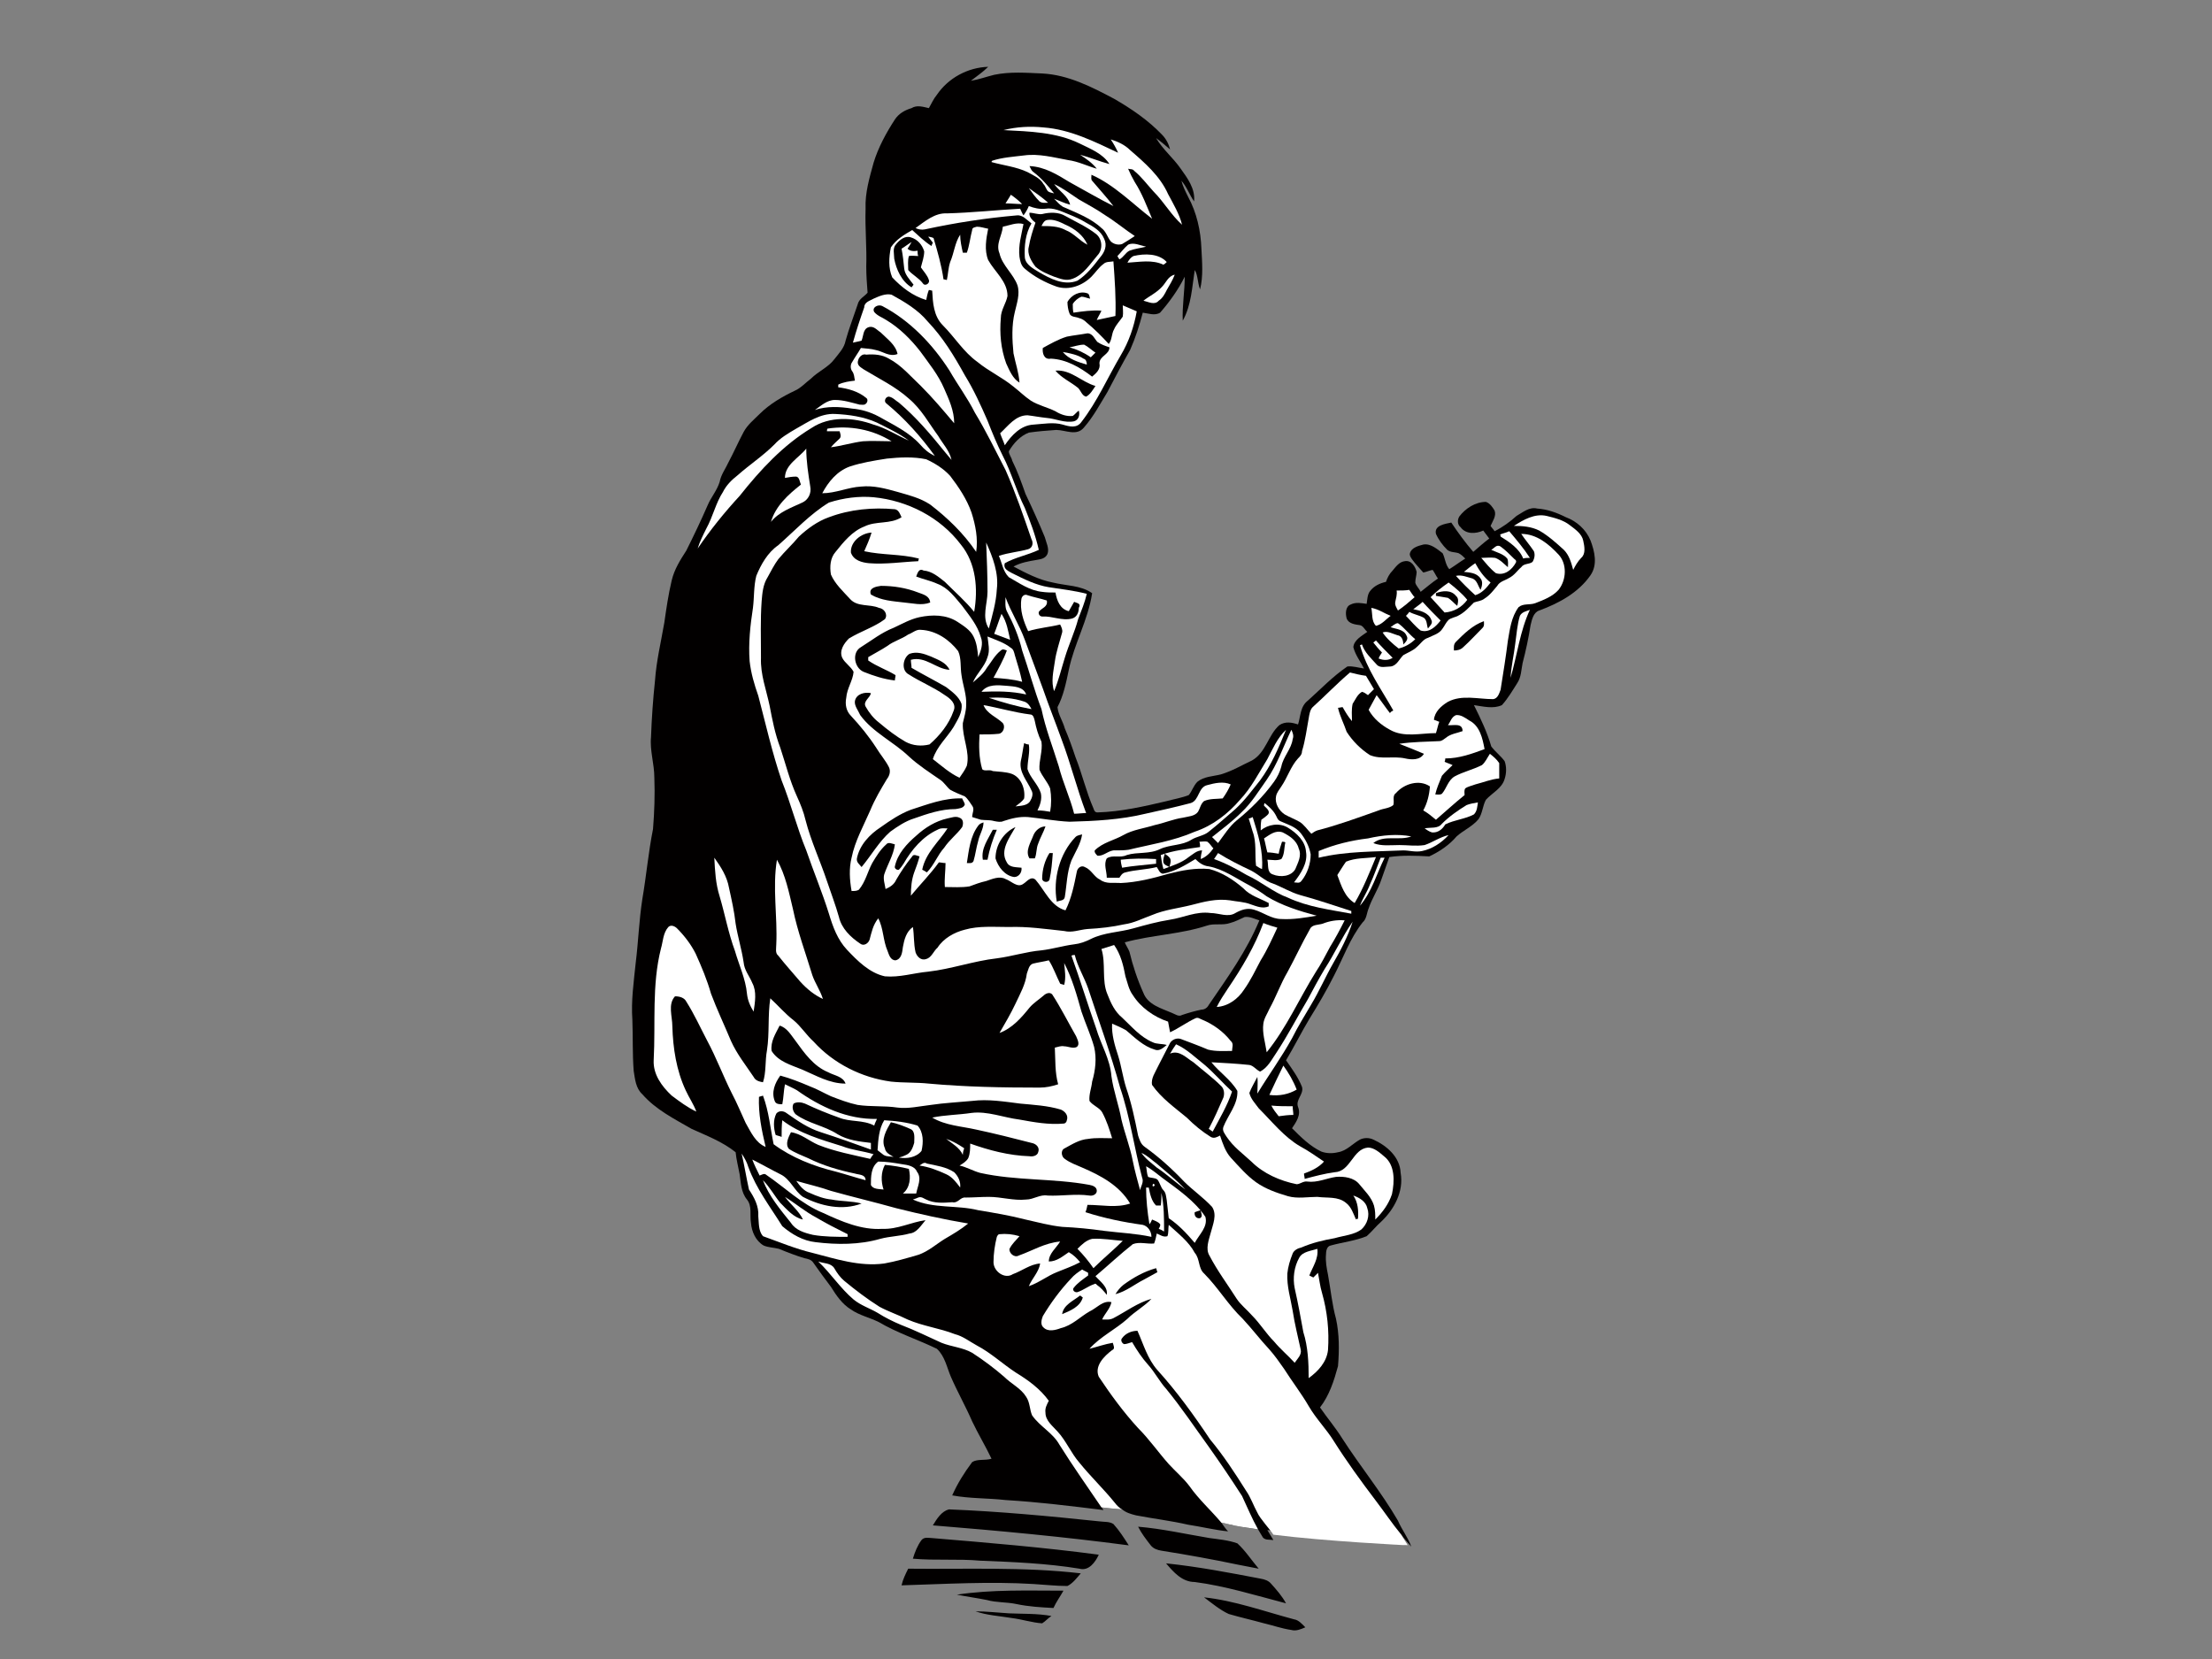 <?xml version="1.0" encoding="utf-8"?>
<!-- Generator: Adobe Illustrator 17.0.0, SVG Export Plug-In . SVG Version: 6.00 Build 0)  -->
<!DOCTYPE svg PUBLIC "-//W3C//DTD SVG 1.1//EN" "http://www.w3.org/Graphics/SVG/1.1/DTD/svg11.dtd">
<svg version="1.1" id="Layer_1" xmlns="http://www.w3.org/2000/svg" xmlns:xlink="http://www.w3.org/1999/xlink" x="0px" y="0px"
	 width="800px" height="600px" viewBox="0 0 800 600" enable-background="new 0 0 800 600" xml:space="preserve">
<rect x="0" y="0" width="800" height="600" fill="#808080" stroke="none"/>
<g>
	<path fill-rule="evenodd" clip-rule="evenodd" fill="#020000" d="M343.169,545.887c18.073,0.721,36.146,2.409,54.461,4.336
		c1.686,0.244,3.616,0,5.062,0.965c2.168,2.409,3.855,5.06,5.541,7.713c-23.617-3.135-47.232-5.305-70.849-7.229
		C338.83,549.26,340.517,546.609,343.169,545.887L343.169,545.887z M229.907,348.281c-0.725,6.987-1.686,13.737-1.207,20.483
		c0.243,6.265,0,12.29,0.482,18.555c0.484,2.893,0.725,6.267,3.133,8.437c4.82,5.54,11.568,8.916,17.833,12.527
		c5.302,2.409,11.085,4.58,15.906,8.435c0.241,2.652,0.964,5.305,1.446,7.954c0.482,3.132,0.482,6.508,2.651,9.155
		c1.927,2.413,0.963,5.544,1.447,8.438c0.239,3.132,1.686,6.504,4.577,8.193c1.687,0.722,3.615,0.722,5.542,1.203
		c2.891,1.206,6.025,2.412,9.158,3.372c1.204,0.242,2.409,0.484,3.133,1.45c2.168,3.134,4.338,6.022,6.507,8.916
		c1.928,3.13,4.096,6.265,7.23,8.193c3.133,2.166,6.747,2.89,10.121,4.575c6.507,3.858,13.979,6.27,20.966,9.643
		c2.891,2.648,3.616,6.746,5.061,10.121c2.41,5.544,5.301,10.603,7.711,16.147c2.17,4.575,4.821,8.918,6.989,13.493
		c-2.411,0.725-5.062,0-6.989,1.206c-2.891,3.857-5.301,7.71-7.229,12.051c6.506,1.203,13.013,0.961,19.279,1.685
		c12.047,0.721,23.615,2.171,35.425,3.616c-0.243-0.484-0.482-0.725-0.725-0.964c1.929,0.239,4.339,0.479,7.47,0.722
		c1.447,1.203,3.135,1.687,5.062,2.17c6.265,1.203,12.531,1.929,18.797,3.374c4.82,0.721,9.639,1.927,14.459,2.409
		c-0.964-0.964-1.688-2.166-2.409-3.135c1.686,0.244,2.891,0.727,3.613,0.727c1.205,0.481,4.82,0.962,9.641,1.685
		c0.479,0.723,0.961,1.687,1.445,2.409c0.723,1.689,2.65,1.208,4.096,1.45c-0.722-1.208-1.446-2.414-2.169-3.616
		c18.798,2.409,50.847,5.544,50.847,5.544l-2.409-3.855c1.205,1.685,2.409,2.886,3.615,4.331c-1.205-3.372-3.373-6.02-4.82-9.392
		c-6.023-10.364-13.736-19.761-20.243-29.885c-2.409-3.852-5.301-7.229-7.952-11.082c3.373-4.343,5.061-9.643,6.506-14.944
		c0.482-5.783,0.482-11.564-0.722-17.107c-1.447-5.301-1.928-10.603-2.892-15.906c-0.481-2.41-0.965-4.821-0.723-7.471
		c0-0.964,0.241-2.888,1.686-3.13c4.337-1.208,8.917-1.689,13.013-3.374c1.927-1.687,3.373-3.615,5.302-5.3
		c4.578-4.343,8.192-10.845,6.988-17.592c-0.24-5.786-5.062-9.885-9.88-12.051c-1.447-0.723-3.374-0.723-4.821,0
		c-2.652,1.446-4.82,4.094-7.952,4.577c-1.928,0.481-4.096,0.481-6.024-0.239c-4.097-1.929-7.47-5.301-10.603-8.435
		c1.444-2.17,3.373-4.819,2.169-7.712c-0.965-2.651,2.168-4.577,1.446-7.231c-1.446-3.615-3.615-6.504-5.783-9.636
		c2.891-4.82,5.541-10.125,8.433-14.944c3.131-5.06,6.266-10.361,8.917-15.663c3.372-6.508,5.782-13.496,10.362-19.277
		c1.446-1.208,1.446-3.374,2.168-5.059c1.204-3.616,3.376-6.751,4.58-10.366c0.964-2.651,1.926-5.544,2.89-8.195
		c4.821-0.721,9.639-0.481,14.461-0.24c3.615-1.687,7.23-4.096,9.881-7.231c2.409-2.168,5.782-3.611,7.953-6.262
		c1.445-2.17,1.445-4.822,2.652-6.99c2.166-2.409,5.782-4.097,6.746-7.47c0.721-2.169,0.721-4.58,0-6.507
		c-1.445-1.928-3.373-3.375-4.82-5.302c-1.447-5.062-3.857-10.121-6.265-14.943c3.373,0.484,6.989,1.447,10.121,0
		c2.168-2.409,3.856-5.301,5.541-7.952c1.447-2.17,1.447-4.82,1.93-7.229c1.205-4.578,2.169-9.156,2.891-13.736
		c0.483-1.928,0.964-4.58,3.133-5.301c7.231-2.653,14.218-6.508,18.557-12.774c2.649-3.856,1.445-8.676,0-12.531
		c-1.688-4.097-5.061-6.988-8.917-8.435c-3.373-1.686-6.746-2.892-10.362-3.133c-2.892-0.723-5.301,1.447-7.472,2.651
		c-2.409,2.17-5.06,4.097-7.952,5.542c-0.241-0.48-1.204-1.445-1.445-1.927c0.723-1.686,2.168-3.615,1.445-5.544
		c-0.722-1.204-1.688-2.65-3.13-3.133c-3.858,0-7.474,2.41-9.643,5.302c-0.722,1.207-0.722,2.893,0.483,3.857
		c1.928,2.651,5.544,2.409,8.194,1.205c0.723,0.964,1.445,1.928,2.168,2.891c-1.928,1.447-3.853,3.135-5.782,4.821
		c-2.895-3.375-5.544-6.989-7.953-10.603c-2.168,0.479-6.266,0.962-5.544,4.096c0.965,2.17,2.412,4.097,4.097,5.783
		c1.204,0.965,2.652,0.725,4.098,1.207c0.965,0.482,1.686,1.205,2.407,1.928c-1.926,1.205-3.854,2.65-5.781,3.856
		c-1.446-1.688-1.446-3.856-2.409-5.784c-1.929-1.446-4.339-3.615-6.991-3.133c-1.926,0.481-4.337,1.204-4.817,3.133
		c-0.242,0.722,0.24,1.445,0.723,2.169c1.203,1.686,2.651,3.133,4.095,4.819c1.207-0.241,2.17-0.723,3.375-0.964
		c0.722,0.964,1.204,2.168,1.928,3.133c-2.169,1.446-4.096,3.133-6.265,4.82c-0.482-1.204-1.689-2.168-1.929-3.373
		c0-1.446,0.484-2.652,0.484-3.857c-0.484-1.927-1.929-4.337-4.339-3.855c-1.928,0.241-3.133,1.928-4.337,3.373
		c-1.207,1.205-1.928,2.65-2.41,4.096c-2.17,0.482-4.338,1.447-5.784,3.375c-0.964,1.205-0.964,3.132-1.204,4.577
		c-1.928-0.241-3.855-0.722-5.783,0.242c-1.929,0.722-1.929,3.372-1.447,5.06c0.724,1.928,3.134,2.169,4.82,2.41
		c1.206,0.241,1.687,1.686,2.651,2.409c-1.927,1.447-4.819,2.892-5.059,5.544c0.723,2.891,2.651,5.302,3.855,7.71
		c-1.927-0.241-4.098-0.963-6.024-0.722c-5.303,3.616-9.641,8.195-14.219,12.29c-2.892,2.171-2.651,5.784-3.615,8.676
		c-2.169-0.724-4.58-1.205-6.749,0.241c-4.096,3.615-4.819,9.881-9.881,12.771c-3.615,1.689-7.228,3.858-11.326,5.062
		c-2.892,0.723-6.023,0.723-8.433,2.651c-1.447,1.446-1.927,3.373-3.133,4.819c-2.409,0.964-5.302,1.447-7.952,2.169
		c-8.194,1.928-16.628,3.857-25.061,4.098c-0.965,0-1.207-0.723-1.447-1.447c-2.65-6.025-4.096-12.532-6.508-18.556
		c-1.204-3.615-2.409-6.988-3.855-10.362c-0.722-2.651-2.409-5.06-2.651-7.711c2.169-4.098,3.133-8.917,4.097-13.497
		c1.929-9.396,6.989-18.073,8.434-27.712c-4.096-2.893-9.399-2.65-14.218-3.855c-5.062-0.964-9.639-3.375-14.218-5.783
		c2.65-1.447,5.542-1.928,8.433-2.41c1.447-0.241,3.133-0.482,3.858-2.169c0.722-1.929-0.484-4.097-0.965-6.025
		c-2.171-5.301-4.579-10.603-6.989-15.663c-1.446-4.098-2.892-8.194-4.82-12.05c-0.24-1.204-1.205-2.17-1.205-3.374
		c1.687-2.892,4.097-5.543,7.229-6.747c3.373-0.482,6.507-0.723,9.88-0.964c3.374,0,7.472,2.41,10.123-0.965
		c3.372-3.855,5.782-8.433,8.433-12.772c2.652-5.06,5.302-10.12,8.194-15.182c1.929-4.337,3.374-8.916,4.58-13.494
		c1.927,0.241,4.337,1.204,6.266,0c3.373-3.855,6.506-8.193,8.914-13.013c0,5.301-0.963,10.603-0.722,15.905
		c3.133-5.542,3.376-12.29,4.337-18.313c1.204,1.927,0.965,4.578,1.929,6.987c1.204-4.819,0.723-9.881,0.482-14.699
		c-0.241-6.507-1.686-13.014-4.82-18.797c-0.965-1.928-1.928-3.856-2.41-5.785c1.928,2.171,2.893,5.062,4.58,7.472
		c0.482-4.579-2.412-8.433-4.821-11.809c-2.652-3.855-6.508-6.988-8.917-11.083c1.687,1.205,3.373,2.651,5.061,4.096
		c-0.484-1.929-1.447-3.856-2.892-5.302c-5.061-5.301-11.084-9.396-17.35-13.012c-8.194-4.337-16.63-8.676-26.026-9.158
		c-5.784-0.241-11.567-0.722-17.351,0.482c-2.891,0.725-5.542,1.689-8.435,2.169c2.169-1.687,4.338-3.131,6.266-5.06
		c-7.47,0.241-14.461,4.096-18.556,10.121c-1.205,1.447-1.928,3.133-2.892,4.82c-2.168-0.483-4.337-1.205-6.266,0
		c-2.409,0.722-4.578,1.929-6.023,4.097c-3.133,4.819-6.024,10.121-7.71,15.664c-1.447,5.302-3.135,10.844-2.893,16.628
		c-0.242,6.988,0.482,13.976,0.241,20.964c0,3.133,0.241,6.266,0.481,9.399c-1.204,1.446-3.132,2.168-3.615,4.339
		c-1.445,4.337-3.132,8.675-4.339,13.013c-0.482,2.651-2.409,4.578-4.096,6.747c-2.169,2.891-5.785,4.338-8.436,6.989
		c-1.927,1.447-3.613,3.375-5.782,4.337c-4.579,2.169-9.158,4.82-12.774,8.435c-2.169,2.168-4.337,3.857-5.782,6.508
		c-1.928,3.614-3.615,7.47-5.543,11.083c-0.965,2.171-2.652,4.339-3.134,6.989c-0.964,3.133-3.133,5.543-4.337,8.435
		c-2.41,5.541-5.062,11.085-7.713,16.387c-2.169,3.373-4.337,6.747-5.301,10.843c-1.205,5.062-1.929,10.121-2.652,15.183
		c-1.205,6.987-2.891,13.976-3.373,20.966c-0.722,6.748-1.206,13.736-1.447,20.482c-0.482,4.821,1.205,9.64,1.205,14.7
		c0.241,6.265,0,12.532-0.481,18.557c-1.688,8.433-2.41,16.865-3.857,25.302C231.111,332.856,230.87,340.57,229.907,348.281
		L229.907,348.281z M447.514,558.177c2.892,2.651,5.06,6.026,7.712,9.158c-2.652-0.484-5.061-0.964-7.47-1.445
		c-9.158-1.928-18.555-3.615-27.715-5.063c-1.445-0.237-2.891-0.723-3.854-1.926c-1.687-2.17-3.373-4.341-4.578-6.75
		c8.674,0.723,17.108,2.651,25.784,4.096C440.766,556.732,444.14,556.975,447.514,558.177L447.514,558.177z M354.493,564.443
		c12.05,0.479,24.099,0.964,35.907,2.893c3.374,0.961,5.783-2.414,6.989-5.059c-20.002-2.654-40.245-4.343-60.488-6.028
		c-0.965,0-2.651-0.481-3.615,0.726c-1.445,1.928-2.409,4.333-3.134,6.746C338.348,564.443,346.542,563.721,354.493,564.443
		L354.493,564.443z M459.805,572.879c-0.964-1.206-2.41-1.687-3.858-1.929c-11.325-2.171-22.653-4.339-34.22-5.544
		c2.652,3.132,5.785,6.748,10.363,6.748c11.086,1.443,21.931,4.821,33.017,7.712C463.66,577.212,461.731,575.046,459.805,572.879
		L459.805,572.879z M390.883,569.021c-1.445,1.689-2.891,3.616-4.821,4.577c-4.096,0-8.192-0.479-12.289-0.718
		c-15.905-0.967-31.809,0-47.716,0.48c0.484-2.167,1.447-4.094,2.41-6.023C349.192,567.576,370.158,566.611,390.883,569.021
		L390.883,569.021z M384.616,575.286c-1.204,2.17-2.651,4.097-3.615,6.267c-4.577-0.242-8.916-0.484-13.494-1.445
		c-3.375-0.725-7.23-0.483-10.603-1.447c-3.615-0.723-7.23-1.206-10.844-1.931C358.831,574.808,371.604,575.286,384.616,575.286
		L384.616,575.286z M472.094,588.543c-1.686,0.72-3.375,1.441-5.061,0.959c-3.373-0.476-6.746-1.685-9.879-2.405
		c-4.339-1.206-8.676-2.17-12.772-3.377c-3.134-1.445-6.026-3.853-8.916-6.023c11.084,1.204,21.688,5.06,32.532,7.952
		C469.685,585.891,470.89,587.336,472.094,588.543L472.094,588.543z M380.28,584.445c-1.204,0.723-2.169,1.928-3.373,2.652
		c-3.615-0.242-7.23-1.448-11.085-1.929c-4.34-0.723-8.917-0.967-13.015-2.412c3.857,0,7.953,0.484,12.05,0.727
		C369.918,583.72,374.977,583.482,380.28,584.445L380.28,584.445z M450.164,331.654c1.928-0.242,3.615,0.721,5.301,1.203
		c-4.577,11.087-11.567,20.727-18.313,30.607c-0.482,0.964-1.445,1.687-2.651,1.687c-2.411,0.484-4.82,1.203-6.989,1.929
		c-1.205,0.722-2.41-0.244-3.615-0.727c-3.858-1.685-8.676-2.89-10.363-7.226c-2.169-4.822-3.855-9.881-5.062-14.941
		c-0.479-1.208-1.204-2.171-1.686-3.374c9.638-2.654,20.002-2.896,29.642-6.026c2.651-0.962,5.782,0,8.433-0.962
		C446.791,333.34,448.477,332.375,450.164,331.654z"/>
	<g>
		<path fill-rule="evenodd" clip-rule="evenodd" fill="#FFFFFF" d="M377.388,46.088c-4.82-0.482-9.64-0.241-14.461,0.964
			c9.399,0.482,19.038,0.722,27.473,4.819c3.855,1.929,8.433,3.616,10.845,7.471c-3.616-0.965-6.989-2.409-10.603-3.373
			c2.169,1.445,4.337,2.892,6.024,5.059c-3.373-0.964-6.747-2.651-10.363-3.131c-5.301-0.964-10.603-2.41-15.904-1.687
			c-3.855,0.481-7.953,0.722-11.568,1.927c0,0-0.241,0.241-0.241,0.483c4.337,1.204,8.917,1.686,13.013,3.615
			c2.169,1.204,4.58,2.169,5.784,4.337c0.722,0.722,0.962,1.928,1.687,2.651c0.723,0.482,1.446,0.482,2.168,0.722
			c-2.168-2.651-4.58-5.541-7.47-7.71c-0.724-0.484-0.964-1.207-1.447-2.171c5.544,0.241,10.121,3.134,14.461,5.785
			c5.301,2.891,10.603,6.023,15.905,8.676c-2.41-3.134-5.062-6.025-7.713-9.16c-0.482-0.48-0.24-1.444-0.24-2.166
			c8.194,3.615,14.699,10.361,21.93,15.905c-1.928-4.578-3.615-9.158-6.266-13.254c-0.965-1.686-1.687-3.135-2.408-4.821
			c0.721,0.241,1.686,0,2.168,0.723c2.651,2.17,4.578,4.821,6.988,7.471c3.855,3.855,6.507,8.675,10.363,12.049
			c-0.964-3.855-3.133-7.47-5.06-11.085c-2.891-6.508-8.435-11.326-13.737-15.905c-1.928-1.928-4.578-3.132-6.988-3.857
			c0.964,1.446,1.928,3.134,2.651,4.821C395.702,51.15,387.028,46.81,377.388,46.088z"/>
		<path fill-rule="evenodd" clip-rule="evenodd" fill="#FFFFFF" d="M390.16,72.115c-2.893-1.929-5.784-4.097-8.917-5.544
			c1.928,2.651,5.059,4.337,5.784,7.47c-1.929-0.482-3.856-1.446-5.784-2.169c0.964,0.964,1.928,2.169,3.133,2.894
			c4.82,2.166,10.121,4.096,13.976,7.71c1.689,1.207,2.169,3.372,3.375,4.82c0.964,0.965,2.651,1.447,4.096,0.965
			c1.688-0.965,3.135-1.928,4.579-2.891c-3.615-2.411-6.746-5.062-10.602-7.472C396.666,75.727,393.533,74.041,390.16,72.115z"/>
		<path fill-rule="evenodd" clip-rule="evenodd" fill="#FFFFFF" d="M379.075,73.319c-2.169-1.929-4.58-3.615-6.989-5.301
			c1.205,1.686,2.409,3.372,3.857,4.819C376.906,73.559,378.111,73.319,379.075,73.319z"/>
		<path fill-rule="evenodd" clip-rule="evenodd" fill="#FFFFFF" d="M369.676,73.801c-1.205-1.206-2.651-2.411-4.098-3.375
			c-0.482,0.964-1.204,1.928-1.926,3.133C365.578,73.559,367.748,73.801,369.676,73.801z"/>
		<path fill-rule="evenodd" clip-rule="evenodd" fill="#FFFFFF" d="M378.111,75.488c-2.168,0.239-4.097-0.243-6.025-0.964
			c-0.482,1.203-1.204,2.408-1.928,3.372c-0.482-0.722-0.722-1.445-1.204-2.409c-8.676,0.482-17.591,1.444-26.508,1.686
			c-4.339-0.242-7.953,2.892-11.327,5.302c0.965,0.482,2.169,0.722,3.374,0.482c11.084-2.41,22.171-4.096,33.255-5.061
			c2.17-0.241,3.615,1.687,5.301,2.892c-2.167,3.616-2.65,8.195-2.409,12.29c0.241,2.651,3.133,4.097,5.06,5.302
			c4.098,2.409,9.158,5.06,13.979,3.132c3.373-2.168,5.783-5.302,8.192-8.434c1.689-1.928,2.651-4.337,1.446-6.746
			c-1.204-2.893-3.855-4.339-6.505-5.785c-1.928-1.204-4.097-2.169-6.508-3.132C383.894,76.452,381.002,75.007,378.111,75.488
			L378.111,75.488z M385.34,78.139c3.857,2.168,7.712,3.855,11.086,6.505c2.409,1.929,2.409,5.784,0.483,7.713
			c-2.652,3.133-5.062,6.989-8.917,8.434c-2.411,0.963-4.579,0-6.748-0.723c-2.409-0.965-4.819-1.927-6.748-3.615
			c-1.447-1.928-3.133-4.577-2.409-7.228c0.483-2.891,1.447-6.026,2.409-8.676c-1.204-0.964-2.409-2.169-2.169-3.615
			c1.447,0,3.133,0.724,4.58,0.484C379.798,76.693,382.93,76.693,385.34,78.139z"/>
		<path fill-rule="evenodd" clip-rule="evenodd" fill="#FFFFFF" d="M385.34,81.271c-1.928-0.964-4.338-2.168-6.747-1.687
			c-0.964,0.241-1.447,1.205-1.929,2.17c2.894,0,6.026,0,8.676,1.445c3.134,1.207,5.061,3.857,7.953,5.302
			C391.846,85.126,388.714,82.717,385.34,81.271z"/>
		<path fill-rule="evenodd" clip-rule="evenodd" fill="#FFFFFF" d="M370.158,81.031c-2.41-0.724-5.062,0.48-7.471,0.963
			c-0.241,3.132-2.65,6.266-1.205,9.638c0.964,4.34,5.062,7.47,6.508,11.568c0.965,3.133-0.241,6.508-0.964,9.64
			c-1.204,4.819-0.964,10.121-0.482,14.94c0.723,3.616,1.928,6.989,2.168,10.604c-2.409-1.447-3.616-4.338-4.82-6.988
			c-1.926-5.302-2.41-10.845-1.926-16.387c0-2.892,1.926-5.302,2.408-7.954c0-5.301-4.578-8.674-6.988-13.013
			c-1.446-3.615-0.723-7.71,0-11.326c-1.446-0.241-2.651-0.723-4.097-0.723c-0.722,0.24-1.687,0.24-1.687,1.204
			c-0.723,2.65-0.964,5.544-1.928,8.194c-0.483,0-0.963,0-1.446,0c-0.481-2.168-0.963-4.337-0.963-6.508
			c-1.928,2.893-2.168,6.508-3.615,9.881c-0.725,2.169-0.725,4.337-1.204,6.508c-0.241,0-0.725-0.242-1.207-0.242
			c-0.723-5.059-2.169-10.121-3.615-14.94c-0.481-0.243-1.445-0.483-1.927-0.483c0.482,0.724,1.204,1.447,1.686,2.169
			c-0.241,0.483-0.482,0.965-0.482,1.206c-2.651-1.688-4.819-3.858-6.988-5.785c-2.893,1.686-5.784,3.375-7.713,6.266
			c-0.722,3.615-0.963,7.47,0.483,10.844c3.372,3.615,7.47,6.746,12.289,8.192c0.241-1.204,0.482-2.409,0.964-3.613
			c0.483,0,0.965,0.24,1.206,0.24c0.241,4.339,0.481,9.158,3.856,12.531c4.337,4.339,7.47,9.639,12.529,13.256
			c4.098,3.372,8.917,5.541,13.015,8.915c2.168,1.688,4.096,3.614,6.265,5.061c2.65,1.686,6.026,2.409,8.916,3.854
			c1.927,1.206,4.098,1.928,6.266,1.688c0.723-0.482,1.447-1.446,2.169-1.928c0.482,1.446,0,3.372-1.686,3.855
			c-3.376,0.724-6.749-0.965-9.882-1.205c-2.409-0.24-4.82-0.722-6.989-0.964c-4.337,0-6.988,3.855-9.881,6.507
			c0.482,1.446,1.204,2.892,1.687,4.338c2.411-3.615,5.784-7.229,10.363-7.47c3.615-0.242,7.229-0.964,10.603,0
			c2.411,0.723,5.062,1.444,6.748-0.964c5.784-7.47,9.397-15.906,14.218-24.1c2.891-4.819,4.82-10.36,5.783-15.904
			c-1.687-0.722-3.373-1.447-5.06-2.169c0,1.205,0.242,2.651,0,4.096c-0.965,1.446-2.409,2.891-3.133,4.577
			c-0.965,1.689-0.723,3.858-1.928,5.302c-2.409-2.65-5.061-5.302-7.953-7.711c-0.723-0.723-1.687-1.446-2.891-1.686
			c-0.964-0.483-2.893-0.242-3.373-1.688c-0.484-1.204-0.725-2.891-0.725-4.096c1.447-2.651,4.58-4.098,7.231-3.133
			c0.722,0.241,0.722,1.204,0.963,1.927c-1.204-0.24-2.167-0.722-3.132-0.722c-1.205,0.482-2.41,1.447-3.133,2.652
			c0,0.964,0,2.169,0.24,3.133c3.374-0.482,6.748-0.964,10.121-0.722c-0.482,1.204-1.204,2.168-1.686,3.373
			c2.168-0.482,4.579-0.964,6.748-1.446c0.241-6.507-0.241-13.012-0.723-19.761c-1.206,0.241-2.651,0-3.615,0.965
			c-1.687,1.203-2.894,3.133-4.339,4.577c-3.134,3.133-7.952,5.06-12.531,3.615c-4.097-1.445-8.194-3.615-11.567-6.506
			c-1.446-1.204-1.686-2.893-1.928-4.338C368.231,88.742,369.436,84.885,370.158,81.031L370.158,81.031z M329.431,85.849
			c2.412,0.725,4.098,2.652,4.821,5.062c0,1.928-0.723,3.855-1.204,5.783c0.963,1.447,2.409,2.892,2.89,4.58
			c0.483,1.204-1.445,2.409-2.168,1.204c-1.447-1.928-3.855-3.133-5.302-4.819c0-1.687-0.241-3.376,0.241-5.062
			c0.964-0.24,2.171,0,3.376,0c-0.24-0.482-0.24-1.447-0.24-1.928c-1.207,0.241-2.651,0.241-3.616-0.723
			c0.481-0.722,0.965-1.447,1.445-2.411c-1.204,0.725-2.409,1.689-3.615,2.411c0.484,2.41,0.724,4.819,0.965,7.23
			c0.241,2.169,1.928,3.855,3.375,5.784c-0.242,0.24-0.482,0.722-0.725,0.964c-3.615-2.17-5.541-6.508-6.265-10.363
			c0-1.686-0.723-3.855,0.723-5.301C325.335,86.813,327.263,85.126,329.431,85.849L329.431,85.849z M396.908,123.684
			c1.444,0.964,2.891,1.447,4.337,1.928c0,2.651-3.616,3.133-3.616,5.784c0.483,2.168-1.204,3.615-2.651,4.819
			c-4.337-3.375-9.399-6.266-14.94-6.508c-2.41,0.482-3.133-1.927-2.893-3.855c2.652-1.447,5.544-3.133,8.677-4.097
			c2.408-0.483,4.819-0.723,7.47-1.205C395.22,120.552,395.944,122.72,396.908,123.684L396.908,123.684z M396.184,139.589
			c-0.964,1.446-1.928,3.133-3.372,3.855c-1.447-0.24-1.928-2.169-2.892-3.131c-2.652-2.171-6.025-3.615-8.194-6.266
			C387.267,133.565,391.124,138.142,396.184,139.589z"/>
		<path fill-rule="evenodd" clip-rule="evenodd" fill="#FFFFFF" d="M414.499,89.224c-2.168-0.482-4.58-1.689-6.505-0.724
			c-1.447,1.206-2.652,2.892-3.858,4.097c0.241,0.482,0.482,0.964,0.723,1.204c1.447-0.723,2.169-2.409,3.614-3.132
			C410.402,89.947,412.572,89.706,414.499,89.224z"/>
		<path fill-rule="evenodd" clip-rule="evenodd" fill="#FFFFFF" d="M421.97,94.766c-2.893-3.133-7.952-3.133-12.05-2.168
			c-0.961,0.482-1.686,1.446-2.168,2.409c4.338-0.241,8.917-1.205,13.014,0.723C421.247,95.49,421.727,95.007,421.97,94.766z"/>
		<path fill-rule="evenodd" clip-rule="evenodd" fill="#FFFFFF" d="M424.862,99.346c-2.409,0.482-3.134,2.892-4.579,4.337
			c-1.928,2.169-4.579,3.373-6.747,5.062c1.928,0.482,4.096,1.686,5.541,0c1.446-0.965,2.171-2.411,2.893-3.856
			C422.934,103.2,424.138,101.274,424.862,99.346z"/>
		<path fill-rule="evenodd" clip-rule="evenodd" fill="#FFFFFF" d="M322.444,106.575c-2.169-0.483-4.34,0.48-6.506,1.444
			c-1.207,0.725-3.375,1.207-3.375,3.133c-1.447,4.097-2.891,8.434-4.098,12.772c1.207-0.241,2.171-0.481,3.133-0.722
			c0.724-1.686,0.482-4.098,2.41-4.82c1.929-0.722,3.133,0.965,4.58,1.929c2.409,2.409,5.301,4.337,6.023,7.71
			c-2.892,1.204-5.301-0.964-7.952-1.446c-1.687-0.481-3.373-0.481-5.301-0.722c-0.964,1.686-2.168,3.372-3.133,5.062
			c-0.724,0.961-0.724,2.409,0,3.372c0.723,0.964,0.723,2.169,0.965,3.374c-1.929,0.241-4.098,0.481-6.026,1.446
			c0,0.241,0,0.723,0,0.964c3.615,0.482,7.23,1.447,10.122,3.855c0.723,0.483,0.481,1.689-0.241,2.17
			c-0.482,0.482-1.447,0.241-2.169,0.241c-2.891-0.723-5.784-1.686-8.917-1.686c-2.891,0-5.061,2.168-7.23,3.615
			c4.34-1.446,8.917-1.206,13.496-0.483c3.133,0.24,6.506,1.205,9.639,2.891c5.062,2.893,10.844,5.544,14.942,10.121
			c1.446,1.689,3.132,3.133,5.301,4.096c-5.06-6.987-10.844-13.495-17.592-19.036c-0.965-0.723-0.241-2.411,0.964-2.411
			c1.447,0.242,2.41,1.447,3.615,2.171c6.265,5.301,11.568,11.566,16.627,17.831c0.725,0.964,1.689,1.929,2.411,2.893
			c-0.722-3.375-3.133-5.784-4.82-8.677c-3.375-4.577-6.025-9.639-10.605-13.494c-4.818-4.338-10.844-7.23-16.385-10.603
			c-0.964-0.724-2.651-1.446-1.928-3.375c0.241-0.964,1.446-2.409,2.892-1.927c2.891-0.242,5.782,0,8.193,1.445
			c4.577,2.411,7.952,6.508,11.568,9.881c4.337,4.337,8.192,8.917,12.05,13.496c0-4.579-1.928-8.676-3.615-12.532
			c-2.169-5.06-5.544-9.156-8.676-13.495c-3.375-4.337-7.471-8.435-12.29-11.326c-1.447-0.964-3.133-1.446-4.338-2.891
			c-0.965-1.688,1.447-2.892,2.891-2.17c10.124,5.302,18.316,13.977,24.341,23.376c2.891,5.06,6.506,9.879,9.157,15.181
			c4.096,6.748,7.47,13.736,11.085,20.725c3.615,8.194,6.506,16.627,9.396,25.061c0.724,1.205,0.484,3.133-1.204,3.616
			c-3.373,0.964-6.988,1.204-10.603,2.408c1.204,2.652,1.446,5.544,3.615,7.713c3.855,2.168,7.47,4.82,12.05,5.301
			c1.686,0.241,3.133,0.241,4.819,0.241c0.482,2.892,1.687,6.025,4.82,6.747c0.723-1.204,1.204-2.168,1.929-3.373
			c0.964,0.482,2.65,0.482,1.686,2.169c0,1.686-0.722,3.373-2.411,3.856c-3.613,0.964-7.228-0.963-10.843-0.722
			c-0.723,0-1.447-0.725-1.207-1.686c0.964-1.447,3.376-1.689,2.893-4.098c-2.168-0.722-4.82-1.204-6.989-1.928
			c-0.964-0.483-1.928,0.241-2.168,1.205c-0.724,4.096,0.722,8.193,2.409,11.808c3.855-1.205,7.713-1.447,11.568-2.41
			c0.482,0.964,0.964,1.928,0.724,2.892c-0.965,3.615-2.171,6.989-2.652,10.603c-0.483,3.373-1.446,7.23-0.241,10.603
			c1.687-4.096,2.651-8.194,3.855-12.05c1.447-4.82,3.616-9.399,4.821-13.976c1.205-3.132,2.409-6.026,3.133-9.158
			c-4.577-1.204-9.157-1.686-13.737-2.409c-4.578-0.725-8.916-2.893-13.253-5.062c-1.205-0.723-3.375-1.445-2.652-3.615
			c3.857-2.169,8.194-2.891,12.289-4.821c-1.204-5.301-3.131-10.36-5.06-15.181c-3.133-6.265-4.819-12.773-7.953-18.798
			c-2.168-4.337-3.856-8.433-5.542-12.771c-2.409-5.543-5.059-11.327-8.194-16.387c-3.854-6.989-7.952-13.736-13.495-19.52
			C332.084,112.117,327.263,109.226,322.444,106.575z"/>
		<path fill-rule="evenodd" clip-rule="evenodd" fill="#FFFFFF" d="M396.184,127.539c-1.445-0.964-2.65-2.168-4.095-2.891
			c-1.928,0-3.615,0.723-5.301,0.965c2.651,0.722,5.301,1.927,7.71,3.613C394.979,128.745,395.702,128.021,396.184,127.539z"/>
		<path fill-rule="evenodd" clip-rule="evenodd" fill="#FFFFFF" d="M391.846,129.708c-2.168-1.445-4.819-1.927-7.47-2.409
			c2.169,2.651,5.543,3.616,8.676,4.577C393.052,130.915,392.811,129.95,391.846,129.708z"/>
		<path fill-rule="evenodd" clip-rule="evenodd" fill="#FFFFFF" d="M317.142,152.843c-4.819-2.169-10.12-2.891-15.182-3.133
			c-5.301-0.24-9.639,2.893-13.977,5.301c-2.892,1.688-5.784,3.376-7.952,5.784c-4.096,4.096-8.917,7.231-13.254,11.085
			c-2.169,1.687-4.096,3.615-5.302,6.026c-2.651,4.096-3.615,8.914-6.024,13.254c-1.204,2.409-2.409,4.819-3.132,7.228
			c4.578-6.746,9.638-13.012,15.182-19.036c7.47-9.398,15.665-18.315,26.026-24.58c6.507-4.339,15.183-3.857,22.413-1.205
			c4.337,1.205,8.433,3.855,12.77,5.783C325.094,156.699,320.998,154.772,317.142,152.843z"/>
		<path fill-rule="evenodd" clip-rule="evenodd" fill="#FFFFFF" d="M322.444,159.591c-6.99-4.337-15.183-5.783-23.135-4.58
			c-0.24,0.243-0.24,0.725-0.24,0.965c1.686,0,3.131,0,4.577,0c0.241,0.722,0.723,1.928,0,2.651
			c-0.965,0.964-2.169,1.928-3.133,3.132c3.856-0.482,7.712-1.686,11.567-2.168C315.454,159.35,318.83,159.591,322.444,159.591z"/>
		<path fill-rule="evenodd" clip-rule="evenodd" fill="#FFFFFF" d="M291.597,162.242c-2.651,3.372-7.711,5.784-7.711,10.603
			c1.204-0.241,2.652-0.482,4.096-0.482c1.206,0.241,1.206,1.928,1.688,2.893c-4.58,3.612-9.157,7.71-10.845,13.494
			c2.892-3.616,7.231-5.061,11.327-6.988c2.168-0.965,3.373-3.373,2.891-5.784C292.32,171.398,291.597,166.821,291.597,162.242z"/>
		<path fill-rule="evenodd" clip-rule="evenodd" fill="#FFFFFF" d="M334.974,166.097c-4.577-0.962-9.639-0.721-14.218-0.24
			c-4.578,0.722-9.157,1.444-13.494,2.891c-4.579,1.687-7.711,5.542-9.881,9.64c4.82,0,9.399-2.171,13.978-2.411
			c4.58-0.483,8.917,0.723,13.254,1.929c4.096,1.204,8.194,2.168,11.808,4.577c6.266,4.819,12.049,10.363,16.629,17.111
			c0.723-4.821-0.243-9.641-1.686-14.218c-1.689-4.82-4.58-9.158-7.713-13.254C341.24,169.472,338.108,167.543,334.974,166.097z"/>
		<path fill-rule="evenodd" clip-rule="evenodd" fill="#FFFFFF" d="M315.939,179.833c-5.302-0.482-10.846,0.241-16.147,1.928
			c-6.748,4.097-12.29,10.121-18.316,15.422c-3.855,2.652-6.266,6.989-7.952,11.085c-0.965,3.855-0.722,7.713-1.205,11.568
			c-0.964,6.266-1.686,12.772-1.205,19.279c0.484,4.339,1.689,8.434,3.134,12.531c2.651,10.121,5.06,20.725,8.433,30.606
			c3.376,8.434,5.544,17.108,8.917,25.303c2.651,7.71,5.784,15.183,8.194,22.893c1.445,4.821,3.133,9.397,6.505,13.012
			c3.857,4.099,8.194,8.437,13.737,9.642c5.301,0.481,10.363-1.206,15.664-1.687c8.434-0.967,16.387-3.857,24.821-4.82
			c5.543-0.722,10.603-2.409,16.144-2.893c4.098-0.484,7.953-1.687,11.811-2.171c2.168-0.237,4.095-0.961,6.023-1.924
			c4.819-2.409,10.363-2.409,15.422-3.857c4.34-1.206,8.676-2.409,13.256-3.133c4.819-0.72,9.397-3.132,14.699-2.407
			c2.892,0,6.266,1.687,8.917,0c2.168-1.206,4.337-1.929,6.747-1.206c3.374,0.964,6.266,3.372,9.88,3.372
			c4.339,0.241,8.436-0.479,12.774-1.204c-6.266-1.687-12.532-3.616-18.075-6.99c-1.927-1.443-3.856-2.649-6.025-3.855
			c-5.06-2.649-9.639-6.021-14.94-6.989c-2.169-0.239-3.615-1.445-4.819-2.648c-3.616,2.168-7.471,4.575-11.81,5.302
			c-1.205-0.242-1.446-1.448-2.169-2.413c-3.855,0.965-7.71,0.965-11.326,1.929c-1.206,0.242-1.687,1.203-2.169,1.929
			c-1.446,0-3.133,0-4.578,0c0-2.413-1.204-4.822,0-6.989c2.169-1.445,4.819,0,7.229-1.206c3.856-1.206,8.193-0.239,12.05-2.168
			c3.614-1.685,7.952-1.206,11.325-3.372c1.929-1.209,4.58-1.448,6.266-2.896c3.373-2.648,6.506-5.54,9.639-8.191
			c3.373-3.132,6.023-6.747,8.917-10.362c4.096-5.542,6.747-11.808,9.399-18.316c-3.134,2.893-4.82,6.989-6.749,10.603
			c-3.133,5.062-5.784,10.363-9.881,14.7c-4.337,5.061-9.881,9.399-16.387,11.565c-7.711,3.377-15.904,4.583-23.857,6.509
			c-1.686,0.24-3.133,0.24-4.819,0.24c-2.409-0.24-4.098,2.168-6.506,1.928c-0.483-0.479-1.207-1.204-0.965-1.928
			c2.891-2.891,6.989-3.615,10.363-5.544c3.373-1.924,7.469-2.409,11.325-3.611c3.373-0.725,6.747-2.17,10.121-2.654
			c1.928-0.481,4.337-0.481,5.541-2.166c0.725-1.206,0.965-2.893,2.171-3.857c2.168-0.965,4.577-0.722,6.746-0.965
			c1.207-1.686,2.171-3.372,2.893-5.059c-2.652-1.205-5.783-0.482-8.434,0.24c-3.376,0.724-2.891,5.544-6.026,6.508
			c-5.542,1.445-10.844,2.651-16.386,3.855c-8.917,2.171-18.315,2.651-27.472,2.89c-5.062-0.239-10.124-1.203-14.943-1.687
			c-3.133-0.239-6.023,0.484-8.917,1.448c-0.961,0.481-2.168,0.239-3.372,0c-1.687-0.479-3.133-0.242-4.82-0.479
			c-0.964-0.242-2.168-0.727-3.133-0.969c0-1.443,0.965-2.89,0-4.096c-0.723-0.962-1.446-2.408-2.651-3.373
			c-1.686-0.722-3.615-1.445-5.301-2.409c-1.204-0.964-2.169-2.651-3.615-3.615c-3.855-2.651-7.952-5.301-11.327-8.435
			c-5.541-5.301-13.013-8.676-17.591-14.941c-0.722-1.687-2.168-3.375-1.927-5.061c0.482-2.651,3.613-3.374,5.783-2.892
			c-0.241,1.687-2.892,2.892-1.928,4.821c1.204,2.167,2.893,4.337,4.819,5.782c3.133,2.651,6.266,5.061,9.639,6.99
			c2.651,1.445,5.784,1.686,8.676,0.961c3.615-3.13,6.989-7.227,8.675-12.047c1.206-2.65-1.204-4.579-3.133-5.784
			c-4.097-2.891-8.915-4.819-13.013-7.469c-2.891-1.447-2.167-6.026,0.241-7.472c2.652-0.963,5.302,0,7.713,0.964
			c2.651,1.206,5.543,2.169,6.748,4.819c-4.821-0.24-8.677-5.059-13.979-3.613c0,0.963,0.241,1.927,0.241,2.891
			c4.098,2.412,8.436,4.58,12.533,6.989c2.168,1.686,4.578,3.374,5.542,6.026c0.481,3.13-1.445,5.783-2.892,8.433
			c-2.409,3.856-6.025,6.989-7.47,11.566c3.133,2.41,6.026,5.062,9.639,6.748c0.964-1.447,1.928-2.652,2.651-4.338
			c1.204-5.061-1.687-10.12-1.446-15.422c0.483-2.169,1.206-4.338,1.206-6.508c0.24-3.614-1.206-7.228-1.687-10.844
			c-0.482-2.891,0-6.023-1.205-8.674c-3.132-4.098-7.953-7.47-13.494-7.713c-1.689-0.241-3.133,1.205-4.58,1.687
			c-2.41,1.686-5.301,2.411-7.47,4.097c-2.168,1.447-4.58,2.651-6.989,4.096c0,0.241,0,0.723,0,1.205
			c3.133,2.168,6.746,3.372,9.881,5.301c0,0.722-0.241,1.204-0.241,1.929c-4.098-0.482-7.71-1.689-11.326-3.133
			c-3.374-1.447-4.337-6.988-0.964-8.916c3.855-2.411,7.471-5.301,11.808-6.989c3.133-1.446,6.026-3.133,9.399-3.857
			c4.578-0.965,9.639-0.965,13.736,1.687c2.168,1.447,4.577,2.892,5.784,5.302c1.204,2.409,1.443,4.82,1.686,7.47
			c0.964-2.168,1.928-4.819,0.964-7.23c-1.207-4.337-4.097-7.71-6.748-11.326c-2.651-3.133-5.062-6.507-8.917-7.952
			c-2.65-1.207-5.301-1.689-7.712-2.651c0.484-1.207,0.964-3.133,2.652-2.171c3.133,0.241,5.542,2.41,7.711,4.096
			c3.615,3.615,7.47,6.989,10.603,10.846c1.447-8.195,0.725-17.593-4.819-24.341C340.035,187.062,328.227,181.038,315.939,179.833
			L315.939,179.833z M323.649,184.17c1.446,0.241,1.928,1.928,2.409,2.892c-4.096,2.652-9.157,1.204-13.494,3.374
			c-4.338,1.686-7.471,5.543-10.363,9.158c-1.927,2.169-2.168,5.302-1.686,8.192c1.446,3.376,4.337,6.026,6.988,8.917
			c2.652,2.891,6.989,1.686,10.363,3.133c1.929,0.24,3.375,2.409,2.17,4.097c-3.856,2.891-8.676,4.338-13.013,6.988
			c-1.689,1.687-3.615,4.339-2.411,6.989c0.964,1.928,3.133,3.133,4.098,5.061c-0.243,3.133-2.412,6.025-2.652,9.398
			c-0.483,2.409,0,4.821,1.687,6.508c3.373,3.615,6.506,7.47,9.157,11.567c1.446,2.409,3.375,4.577,4.579,6.988
			c0.722,1.447,0.24,3.133-0.724,4.339c-2.166,3.615-4.338,7.23-6.024,11.326c-2.409,5.542-5.541,11.086-6.745,17.109
			c-0.965,3.857-0.725,7.952,0,12.048c0.963,0,1.927,0,2.65-0.481c2.409-2.891,3.132-6.508,4.818-9.638
			c1.447-2.412,2.892-4.82,5.062-6.746c0.723-0.969,2.169-0.242,3.133,0c-0.482,3.853-2.651,7.226-3.855,10.842
			c-0.482,1.687,0.241,3.615,0.482,5.301c1.686-0.723,3.132-1.687,3.855-3.374c1.686-2.893,3.615-5.781,5.784-8.435
			c0.482-0.961,1.686-0.241,2.651,0c-0.482,1.928-1.207,3.855-1.929,5.784c-0.964,2.651-1.205,5.544-1.205,8.433
			c3.375-4.096,6.989-7.71,10.121-12.048c0.723,0,1.447,0.242,2.412,0.242c0,2.888-0.483,5.783-0.243,8.674
			c2.893,0,6.025,0.242,8.917-0.242c1.929-0.722,3.855-1.445,6.026-1.928c2.167-0.722,4.818-1.929,6.989-0.722
			c2.169,0.722,4.337,3.376,6.506,1.689c1.204-0.725,2.651-2.896,4.337-1.448c3.375,3.855,5.544,9.639,10.845,11.084
			c2.17-4.334,3.134-9.155,4.098-13.977c0.24-1.443,1.686-2.407,2.891-1.687c2.41,0.965,3.373,3.616,5.542,4.58
			c2.171,1.687,5.062,0.964,7.471,1.206c5.783-0.242,11.568-1.687,17.35-3.372c4.821-1.206,9.642-2.17,14.701-1.687
			c4.578,1.203,8.676,3.853,12.291,6.989c2.409,2.647,6.025,3.615,9.157,5.301c0,0.481,0,0.961,0,1.203
			c-2.169,0.964-4.34,0-6.507-0.722c-2.41-0.965-5.061-0.965-7.472-1.448c-4.819-0.72-9.396,0.483-13.976,1.685
			c-4.819,1.211-9.638,1.69-14.218,3.616c-3.373,1.206-6.506,2.895-10.121,3.376c-4.337,0.964-8.676,1.445-13.254,1.687
			c-2.892,0.239-5.544,1.443-8.435,0.723c-6.747-0.723-13.254-1.687-20.001-1.447c-5.302,0-10.844-0.483-15.906,0.962
			c-3.854,0.967-7.712,3.133-9.881,6.508c-1.446,1.206-2.168,3.615-4.096,4.096c-1.927,0.725-3.373-0.96-3.855-2.405
			c-0.722-3.135-0.483-6.27-0.965-9.16c-2.409,1.687-3.133,4.577-3.614,7.231c-0.241,1.929-0.484,4.334-2.651,4.817
			c-1.928,0-2.41-2.17-2.892-3.372c-1.686-3.857-1.447-8.194-3.373-11.809c-1.929,2.409-2.411,5.063-3.133,7.71
			c-0.482,1.448-2.168,2.412-3.374,1.448c-3.615-2.409-6.747-5.544-7.711-9.639c-1.206-4.341-2.892-8.674-4.337-13.015
			c-2.41-7.231-5.786-14.457-7.713-21.93c-0.723-3.13-1.928-6.023-3.133-8.675c-2.65-5.783-4.097-11.807-6.025-17.591
			c-1.928-5.062-2.891-10.121-3.856-15.183c-1.204-5.783-3.373-11.324-3.134-17.35c0-6.989-0.24-13.736,0.243-20.484
			c0.24-2.891,0.482-6.023,2.168-8.675c1.204-2.169,2.409-4.579,3.855-6.506c2.41-2.893,5.062-5.302,7.47-8.194
			c3.133-2.891,6.747-5.541,10.845-6.989C307.502,184.17,315.695,183.448,323.649,184.17L323.649,184.17z M315.214,192.606
			c-0.722,2.409-1.686,4.578-2.65,6.746c6.505,1.447,13.253,0.965,19.759,2.652c0,0.241-0.239,0.723-0.239,0.964
			c-5.784,0.241-11.808,1.204-17.834,0.723c-2.409-0.241-5.541-0.963-6.506-3.855C307.502,195.979,311.359,192.847,315.214,192.606
			L315.214,192.606z M332.084,214.294c1.927,0.724,4.096,1.206,4.337,3.615c-3.133,1.206-6.266,0.241-9.399,0
			c-4.096-0.482-8.433-0.722-12.049-2.891c-0.964-2.41,1.928-2.894,3.616-3.133C323.167,211.885,327.745,212.607,332.084,214.294
			L332.084,214.294z M347.988,288.757c0.241,0.725,0.724,1.207,0.964,2.171c-0.482,1.445-2.168,1.445-3.374,1.685
			c-5.301,0-10.121,1.687-14.941,3.374c-3.133,0.964-6.024,2.893-8.675,4.817c-4.097,3.615-6.748,8.437-10.363,12.773
			c-0.722-0.964-1.927-1.685-1.686-3.13c0.964-4.82,4.578-8.674,8.676-11.328c3.372-2.41,6.988-4.819,10.842-6.265
			C335.456,290.928,341.482,288.516,347.988,288.757L347.988,288.757z M347.024,295.745c1.446,0.484,1.446,2.17,0.964,3.374
			c-1.927,2.654-4.577,4.581-6.506,7.471c-2.411,2.651-3.615,6.267-6.266,8.916c-0.722-0.484-1.205-0.721-1.686-0.964
			c1.204-6.025,6.023-10.124,9.157-14.941c-1.205,0-2.411-0.242-3.616,0.484c-5.301,2.405-9.399,7.228-12.289,12.29
			c-0.482,0.721-0.965,1.445-1.687,2.166c-0.723,0.242-1.687-0.481-1.446-1.206c0.964-4.575,4.337-8.191,7.71-11.084
			c3.134-2.893,6.989-5.302,11.328-6.265C344.132,295.745,345.577,295.024,347.024,295.745L347.024,295.745z M355.7,297.432
			c0,2.412-1.446,4.341-1.928,6.75c-0.723,2.409-0.965,4.82-1.686,7.226c-0.484,0.969-1.447,0.726-2.411,0.726
			c0.723-4.58,1.204-9.642,4.097-13.496C354.254,297.915,354.976,297.674,355.7,297.432L355.7,297.432z M378.111,298.88
			c-0.722,2.167-1.927,4.096-2.652,6.265c-0.722,1.687-0.482,3.616-1.203,5.302c-0.483,0-1.447,0-1.929,0
			c-1.686-2.654,0.483-5.784,1.447-8.437C374.495,300.324,376.184,298.88,378.111,298.88L378.111,298.88z M367.267,299.119
			c-2.171,3.857-5.785,8.435-3.134,12.773c0.964,1.929,3.375,1.685,5.303,1.929c0.24,1.685-0.965,3.372-2.651,3.372
			c-3.375-0.484-5.784-3.616-6.748-6.746C360.037,305.627,362.928,301.047,367.267,299.119L367.267,299.119z M360.519,300.086
			c-1.447,3.372-2.651,6.987-3.374,10.842c-0.722,0-1.204,0-1.687,0c-0.723-4.096,1.928-7.47,3.615-10.842
			C359.555,300.086,360.037,300.086,360.519,300.086L360.519,300.086z M391.365,301.773c-0.482,3.372-2.411,6.262-3.855,9.397
			c-1.686,4.336-1.686,8.916-2.411,13.254c-0.24,1.443-1.927,1.203-2.891,1.685c-1.446-8.193,0.964-17.348,6.746-23.376
			C389.678,302.011,390.642,302.011,391.365,301.773L391.365,301.773z M380.762,308.518c-0.241,3.132-0.482,6.504-1.204,9.639
			c-0.482,1.206-2.411,0.964-2.651-0.241c0-3.374,0.964-6.746,2.651-9.399C379.798,308.518,380.521,308.518,380.762,308.518z"/>
		<path fill-rule="evenodd" clip-rule="evenodd" fill="#FFFFFF" d="M559.331,186.581c-4.337-0.964-8.436,1.447-11.809,3.615
			c3.134,0,6.265,0.241,9.157,1.687c3.372,1.928,6.267,4.578,8.916,6.987c1.928,1.929,2.652,4.58,3.373,7.231
			c0.724-1.447,1.688-3.133,2.895-4.337c1.685-1.447,1.202-4.098,0.722-6.266c-0.484-2.41-2.892-4.097-4.821-5.544
			C565.355,188.028,562.223,187.303,559.331,186.581z"/>
		<path fill-rule="evenodd" clip-rule="evenodd" fill="#FFFFFF" d="M545.834,192.123c-0.964,0.484-2.168,0.724-3.373,1.206
			c0.243,0,0.243,0.482,0.243,0.722c3.13,1.928,6.746,4.337,8.191,7.953c0.726-0.24,1.447-0.24,2.411-0.24
			C551.135,198.388,548.485,195.257,545.834,192.123z"/>
		<path fill-rule="evenodd" clip-rule="evenodd" fill="#FFFFFF" d="M563.668,200.559c-3.616-3.857-7.953-7.471-13.494-7.471
			c1.447,2.17,3.133,4.097,4.577,6.265c0.483,1.206,0.243,2.652-0.481,3.857c-1.204,0.963-3.134,0.481-4.096,1.927
			c-1.447,1.205-2.411,2.892-4.34,3.855c-1.445,0.965-3.373,1.207-4.337,2.894c-1.445,1.686-2.652,3.373-4.58,4.578
			c-1.204,0.963-2.649,0.963-3.854,1.445c-1.688,1.687-3.373,3.615-5.784,4.821c-0.964,0.48-2.409,0.723-3.373,1.445
			c-0.965,0.964-1.447,2.169-2.168,3.133c-1.205,1.928-3.376,2.41-5.302,3.376c-1.689,0.48-2.651,2.168-4.096,3.372
			c-1.205,1.205-3.134,1.928-4.821,2.891c-1.446,1.447-2.41,3.856-4.578,4.096c-1.687,0-3.857,0.722-5.061-0.722
			c-1.928-2.168-4.338-4.337-5.301-7.23c-0.242,0-0.482,0.242-0.724,0.242c2.41,8.675,7.713,15.905,12.05,23.616
			c-0.482,0.241-0.964,0.482-1.204,0.965c-1.687-2.169-3.133-4.339-4.821-6.508c-0.964,1.687-1.928,3.614-2.892,5.302
			c1.688,3.133,4.58,5.542,7.713,7.228c5.059,2.893,11.085,1.206,16.626,1.206c0.483-1.446,0.724-2.892,1.207-4.097
			c-0.724-0.24-1.207-0.482-1.929-0.722c0.24-2.892,2.651-5.062,5.06-6.508c5.06-2.651,10.845-0.962,16.388-0.962
			c1.688-0.242,2.167-2.171,2.652-3.375c0.962-6.024,1.926-12.05,2.649-17.834c0.724-4.097,1.205-8.434,3.857-12.049
			c1.685-1.446,4.096-0.722,6.024-1.446c3.133-1.205,6.265-2.409,8.434-4.819C566.56,209.716,566.8,203.932,563.668,200.559
			L563.668,200.559z M536.676,224.656c0,0.724,0.241,1.687-0.48,2.41c-2.409,2.409-4.58,4.821-6.989,6.989
			c-0.965,0.965-2.169,1.205-3.373,1.205c0-0.965-0.243-2.17,0.721-3.134C529.45,229.235,532.58,226.103,536.676,224.656z"/>
		<path fill-rule="evenodd" clip-rule="evenodd" fill="#FFFFFF" d="M360.519,213.089c0.723-5.784-1.447-11.568-3.855-16.869
			c0.241,5.784,0.481,11.808,0.481,17.833c0,4.337-2.169,9.157,0.482,13.254C358.831,222.729,360.278,217.908,360.519,213.089z"/>
		<path fill-rule="evenodd" clip-rule="evenodd" fill="#FFFFFF" d="M542.704,197.666c-1.447-0.964-2.411,0.723-3.375,1.204
			c2.168,0.965,4.337,1.447,5.784,3.134c0.481,0.964,0.24,2.168,0.24,3.132c-1.445-1.204-2.649-2.65-4.577-3.372
			c-1.687-0.242-3.372,0-5.063,0c1.69,1.927,3.133,3.855,5.302,5.541c3.134,0.964,5.784-1.204,7.231-3.855
			c0.24-0.482,0-0.964-0.483-1.204C546.077,200.559,544.389,198.87,542.704,197.666z"/>
		<path fill-rule="evenodd" clip-rule="evenodd" fill="#FFFFFF" d="M539.088,210.68c-2.412-1.928-4.097-4.339-5.544-6.989
			c-1.445,0.964-2.891,2.17-4.095,3.133c1.926,0.241,4.577,0.241,6.022,2.41c0.965,1.204,0.484,2.891,0,4.097
			c-0.964-1.446-1.204-3.375-2.892-4.097c-1.926-0.482-3.856-1.447-6.025-0.965c2.169,2.411,4.58,4.82,6.989,6.989
			C535.956,214.535,537.641,212.607,539.088,210.68z"/>
		<path fill-rule="evenodd" clip-rule="evenodd" fill="#FFFFFF" d="M530.654,216.944c-1.93-2.409-4.339-4.337-6.748-6.265
			c-2.409,1.687-4.58,3.373-6.507,5.302c1.687,1.927,3.373,3.614,5.059,5.541C525.834,221.284,528.724,219.595,530.654,216.944
			L530.654,216.944z M526.555,215.499c1.205,0.964,0.724,2.409,0.483,3.615c-1.204-0.965-2.169-2.17-3.375-2.892
			c-1.444-0.241-2.891-0.482-4.338-0.722c0-0.241,0-0.724,0-0.965C521.738,213.571,524.87,213.331,526.555,215.499z"/>
		<path fill-rule="evenodd" clip-rule="evenodd" fill="#FFFFFF" d="M509.688,213.331c-1.447,0.24-2.892,0.24-4.579,0.24
			c0.241,1.447-0.241,2.892-0.481,4.096c-0.241,1.205,0.481,2.169,0.963,3.134c2.169-1.447,4.097-3.134,6.026-4.821
			C510.892,215.258,510.41,214.294,509.688,213.331z"/>
		<path fill-rule="evenodd" clip-rule="evenodd" fill="#FFFFFF" d="M370.64,231.403c-1.928-5.301-5.062-10.12-6.988-15.422
			c0,1.686-0.242,3.614,0.48,5.059c2.411,4.58,4.339,9.158,5.544,14.219c2.409,6.987,4.337,14.218,6.987,21.205
			c1.447,6.989,4.098,13.737,6.267,20.724c1.446,5.785,4.097,11.326,5.544,17.111c1.445,0,2.891-0.241,4.337-0.241
			c-3.373-8.918-5.544-17.833-8.917-26.749c-2.169-6.026-4.579-12.05-6.748-18.315C374.977,243.212,372.809,237.188,370.64,231.403z
			"/>
		<path fill-rule="evenodd" clip-rule="evenodd" fill="#FFFFFF" d="M521.013,224.416c-2.169-2.171-4.337-4.34-6.506-6.749
			c-0.964,0.965-2.168,1.687-3.373,2.651c2.409,0.484,5.542,1.204,6.506,3.856c0.722,1.206-0.482,2.169-1.204,3.133
			c-0.482-1.204-0.241-2.89-1.446-3.855c-1.686-0.964-3.615-1.207-5.301-2.168c-0.242,0.482-0.965,1.204-1.205,1.445
			c1.687,1.687,3.373,3.855,5.302,5.302C516.917,228.994,519.326,226.584,521.013,224.416z"/>
		<path fill-rule="evenodd" clip-rule="evenodd" fill="#FFFFFF" d="M502.94,222.729c-2.409-0.964-4.339-2.411-6.989-2.893
			c0.483,2.168,0,4.82,1.687,6.507C499.806,225.861,501.253,223.934,502.94,222.729z"/>
		<path fill-rule="evenodd" clip-rule="evenodd" fill="#FFFFFF" d="M553.306,220.559c-1.207,0.482-2.892,0.725-3.614,2.171
			c-0.966,3.132-1.207,6.746-1.688,10.121c-0.483,4.096-1.446,7.952-1.687,12.29C548.726,236.946,549.692,228.272,553.306,220.559z"
			/>
		<path fill-rule="evenodd" clip-rule="evenodd" fill="#FFFFFF" d="M365.34,231.403c-0.723-3.132-1.207-6.507-3.134-9.399
			c-0.964,2.412-1.686,4.821-2.65,7.231C361.482,229.958,363.41,230.682,365.34,231.403z"/>
		<path fill-rule="evenodd" clip-rule="evenodd" fill="#FFFFFF" d="M511.856,231.162c-2.168-1.686-3.855-4.096-6.265-5.782
			c-0.963,0-1.927,0.963-2.65,1.445c1.928,0.722,4.819,0.722,5.783,3.133c0.722,1.204-0.241,2.168-1.204,3.133
			c0-1.446-0.482-3.133-2.169-3.373c-1.686-0.482-3.615-1.686-5.301-0.964c1.444,2.168,3.615,4.097,5.784,5.784
			C508,234.055,510.169,232.851,511.856,231.162z"/>
		<path fill-rule="evenodd" clip-rule="evenodd" fill="#FFFFFF" d="M357.145,230.199c0.241,2.409,0.964,5.061,0,7.47
			c-0.965,3.373-3.856,5.784-5.302,9.158c1.929-1.686,3.857-3.133,5.062-5.302c1.686-2.168,2.891-4.578,5.062-6.264
			c0.721-0.722,1.444-0.241,2.166,0c-1.205,3.374-3.132,6.747-4.818,9.881c3.372,0.239,6.989,0.482,10.362,1.446
			c-0.722-3.375-1.687-6.508-2.651-9.64c-0.24-0.963-0.482-2.169-1.447-2.652C363.171,232.369,360.037,231.403,357.145,230.199z"/>
		<path fill-rule="evenodd" clip-rule="evenodd" fill="#FFFFFF" d="M497.638,231.644c-0.241,0.243-0.723,0.482-0.963,0.725
			c0.963,1.204,1.927,2.409,3.131,3.615c-0.479,0.723-0.964,1.445-1.204,2.169c1.687,0.723,3.616,0.723,5.062-0.242
			C501.735,235.983,499.567,233.813,497.638,231.644z"/>
		<path fill-rule="evenodd" clip-rule="evenodd" fill="#FFFFFF" d="M494.024,244.416c-1.928-0.24-3.856-0.722-5.785-1.204
			c-4.819,4.097-8.917,8.434-13.494,12.532c-0.964,0.964-1.204,2.651-1.446,4.096c-0.722,3.855-1.205,7.953-2.409,11.808
			c0,1.204-0.723,1.928-1.446,2.65c-2.651,2.891-3.855,6.989-6.026,10.121c-0.723,1.206-1.687,2.169-1.928,3.615
			c-0.482,2.411,0.965,5.062,3.133,6.508c1.688,0.961,3.615,1.687,5.302,2.648c1.686,0.967,2.891,2.896,4.337,4.341
			c0.722-0.484,1.446-0.964,2.169-1.208c7.47-1.924,14.7-4.578,22.17-7.228c1.687-0.723,3.855-0.723,5.302-1.928
			c0.482-1.447-0.482-3.376,0.964-4.339c2.891-3.374,8.435-5.06,12.29-2.41c-0.241,3.133-0.964,6.026-2.411,8.676
			c1.689,0.964,3.134,2.168,4.579,3.376c3.376-2.893,6.749-6.026,10.364-8.919c0-0.722-0.241-1.686,0.238-2.41
			c0.966-0.723,2.411-0.963,3.616-1.445c2.892-0.723,5.784-1.928,8.674-2.168c0-1.928,0-3.615,0-5.544
			c-0.962-1.447-2.167-2.409-3.373-3.373c-0.964,1.446-1.685,3.133-2.89,4.097c-3.376,1.687-6.748,2.409-9.881,4.096
			c-2.411,1.447-2.891,4.337-4.577,6.265c-0.725,0.482-1.689,0.241-2.411,0.241c0.482-2.17,1.446-4.337,2.411-6.747
			c1.204-1.446,2.65-2.65,3.853-3.855c-0.964-0.483-1.928-0.724-2.892-1.207c0.243-0.482,0.243-0.964,0.243-1.204
			c5.059,0,9.638-1.686,14.215-3.373c-0.721-3.857-1.685-8.434-5.541-10.363c-1.447-0.964-3.133-2.168-4.82-1.928
			c-1.685,0.723-1.928,2.409-2.891,3.615c1.928,0.241,5.301-0.965,5.301,2.168c-1.926,0.724-4.337,0.964-6.024,2.411
			c-0.721,0.482-1.443,1.204-2.408,1.204c-4.821,0.242-9.641,0.242-14.46,0.965c3.132,1.204,6.023,2.41,8.916,3.615
			c-1.446,2.409-4.579,2.168-6.748,1.686c-4.337-0.964-8.674,0.482-12.772-1.204c-3.372-2.169-6.266-5.061-8.434-8.435
			c-0.964-2.892-2.41-5.542-3.133-8.676c0.482,0,1.205-0.24,1.686-0.24c0.964,1.686,1.928,3.373,3.376,5.06
			c0-2.169-0.243-4.096,0.239-6.265c0.965-1.447,1.687-3.376,3.376-4.339c0.963,0.241,1.446,0.723,2.168,1.205
			c0.722-0.723,1.445-1.446,2.169-2.168C495.951,247.549,494.987,246.104,494.024,244.416z"/>
		<path fill-rule="evenodd" clip-rule="evenodd" fill="#FFFFFF" d="M371.122,251.164c-0.964-2.891-4.578-2.891-6.989-3.133
			c-3.132-0.24-6.988-0.722-9.157,2.169C360.519,249.96,365.821,249.96,371.122,251.164z"/>
		<path fill-rule="evenodd" clip-rule="evenodd" fill="#FFFFFF" d="M370.64,253.815c-4.096-1.446-8.674-1.686-13.013-1.446
			c5.06,1.687,10.121,3.134,15.422,4.096C372.569,255.503,371.845,254.297,370.64,253.815z"/>
		<path fill-rule="evenodd" clip-rule="evenodd" fill="#FFFFFF" d="M372.569,258.395c-5.783-0.725-11.327-2.411-16.868-3.376
			c1.204,3.135,4.819,4.34,6.987,6.508c0.965,1.204,0.24,3.615-1.446,3.854c-2.169,0.243-4.578,0.243-6.988,0.243
			c-0.241,4.096-0.241,8.433,0.964,12.529c0.723,0.965,2.65,0,3.854,0.725c2.169,0.24,4.58,0.24,6.749,0.962
			c3.372,1.206,5.06,5.302,4.577,8.916c-0.723,1.207-1.928,1.929-3.132,2.893c1.927-0.242,4.337-0.242,5.301-1.928
			c0.723-1.205,1.204-2.651,0.48-3.855c-1.445-3.374-4.577-6.506-3.855-10.603c0.483-1.928,0.724-4.338,1.205-6.506
			c0.483,0.24,0.964,0.479,1.687,0.479c0.483,2.894-0.482,5.784-0.482,8.917c0.965,3.133,3.855,5.544,4.821,8.676
			c0.482,2.17-0.241,4.339-1.204,6.266c1.686,0,3.13,0.241,4.578,0.483c0.482-2.651,0.482-5.545,0-8.437
			c-0.963-2.409-2.891-4.337-3.855-6.746c-0.243-3.376,1.203-6.748,0.721-10.121c-1.204-2.411-1.926-5.062-2.408-7.471
			C374.013,259.84,373.773,258.395,372.569,258.395z"/>
		<path fill-rule="evenodd" clip-rule="evenodd" fill="#FFFFFF" d="M467.516,267.311c0.482-1.204,0-2.411-0.483-3.375
			c-2.891,6.026-5.06,12.531-8.916,18.075c-2.891,4.096-5.543,8.434-9.158,11.808c-3.372,3.371-6.989,6.025-10.603,8.914
			c0.724,0.725,1.447,1.448,2.169,2.17c2.168-2.893,4.097-6.023,6.748-8.194c5.061-4.096,9.639-8.675,13.494-13.975
			c1.205-1.687,2.17-3.615,2.651-5.544C464.142,273.576,467.033,270.925,467.516,267.311z"/>
		<path fill-rule="evenodd" clip-rule="evenodd" fill="#FFFFFF" d="M534.508,290.204c-1.445,0.241-2.892,0.482-4.097,0.964
			c-3.133,1.928-6.264,4.096-8.914,6.746c-1.447,1.929-4.098,1.204-6.266,1.687c0.722,0.484,1.686,1.203,2.65,1.445
			c2.169,0.242,3.857-1.203,4.821-2.89c3.373-1.685,7.227-1.927,10.362-3.615C534.268,293.337,534.268,291.65,534.508,290.204z"/>
		<path fill-rule="evenodd" clip-rule="evenodd" fill="#FFFFFF" d="M461.25,294.543c-0.964-1.689-2.409-2.893-3.856-4.097
			c-0.241,0.241-0.241,0.723-0.241,0.962c0.723,0.725,2.409,1.929,1.445,3.135c-0.723,0.722-1.686,1.445-2.409,1.929
			c-0.243,1.443-0.243,2.648-0.243,3.852c2.652-2.167,6.748-2.891,9.881-0.964c3.134,1.929,6.266,4.822,6.507,8.676
			c0.724,4.099-1.927,7.956-4.337,11.086c0.965,0,1.928,0.484,2.651-0.483c2.169-2.648,3.373-6.262,3.373-9.636
			c-0.481-2.896-1.927-5.544-3.614-7.713c-1.928-2.409-4.819-3.132-7.47-4.338C461.973,296.472,461.731,295.264,461.25,294.543z"/>
		<path fill-rule="evenodd" clip-rule="evenodd" fill="#FFFFFF" d="M453.056,295.503c-0.483,0.242-0.964,0.484-1.446,0.484
			c0.482,1.687,0.964,3.132,1.446,4.817c1.445,3.858,0.723,8.198,1.204,12.293c0.725,0.48,1.447,0.964,2.17,1.206
			C456.912,307.793,454.986,301.773,453.056,295.503z"/>
		<path fill-rule="evenodd" clip-rule="evenodd" fill="#FFFFFF" d="M463.902,301.047c-2.652-0.961-4.821,0.964-6.748,2.171
			c0.482,1.685,0.723,3.372,1.204,5.059c1.205,0,2.651,0.24,4.097,0.484c0.24-1.448,0.722-2.895,1.204-4.343
			c0.242,0,0.964,0,1.204,0.244c-0.482,1.928-0.24,4.339-1.446,6.026c-1.687,0.718-3.373,0.239-5.06,0.239
			c0.483,1.929-0.241,4.578,1.928,5.302c2.891,1.206,6.746,0.721,8.193-1.926c0.965-2.412,2.41-4.822,1.205-7.471
			C468.962,303.94,466.311,302.253,463.902,301.047z"/>
		<path fill-rule="evenodd" clip-rule="evenodd" fill="#FFFFFF" d="M523.906,302.011c-3.133,0.723-5.784,2.652-8.675,3.616
			c-3.135,0.479-6.026,0-9.158,0c-3.133,0-6.506,0.479-9.398-0.723c3.856-3.13,9.398-0.721,13.735-2.412
			c-5.06-0.961-10.361-0.481-15.663,0.727c-6.026,0.721-12.049,2.17-17.833,4.575c0,0.484,0,1.929,0,2.412
			c10.121-2.412,20.243-2.17,30.605-2.651c2.169,0,4.337,0.723,6.748,0.239C517.881,307.073,521.254,304.904,523.906,302.011z"/>
		<path fill-rule="evenodd" clip-rule="evenodd" fill="#FFFFFF" d="M436.67,304.419c-0.724-0.237-1.928,0-2.891,0
			c0.24,0.726,0.24,1.208,0.24,1.929c-4.82,0.725-9.64,1.206-14.218,2.893c0.24,1.687,0.482,3.372,0.965,5.063
			c3.133-1.206,6.506-2.17,9.157-4.341c1.446-0.96,2.893-2.409,4.82-2.409c-0.241,0.964-0.482,2.168-0.482,3.135
			c1.928-0.727,3.374-2.171,4.578-3.857C438.116,306.106,437.634,305.146,436.67,304.419L436.67,304.419z M423.175,310.447
			c0.482,0.961,0,2.166-0.241,3.13c-0.723-0.48-1.929-0.72-2.169-1.685c-0.242-0.964,0.24-2.17,0.482-3.13
			C421.97,309.241,422.691,309.722,423.175,310.447z"/>
		<path fill-rule="evenodd" clip-rule="evenodd" fill="#FFFFFF" d="M452.334,314.785c-4.097-1.928-7.952-3.857-11.809-6.267
			c-0.482,0.723-0.965,1.445-1.445,2.171c4.096,1.445,8.193,3.615,11.807,5.783c5.302,2.409,9.639,6.265,14.94,8.193
			c7.231,3.374,15.183,4.338,22.893,5.783c0-0.239,0-0.723,0-0.964c-6.023-1.929-12.289-4.096-18.555-5.783
			c-3.373-0.964-6.507-2.893-9.639-4.096C457.394,318.639,455.225,316.23,452.334,314.785z"/>
		<path fill-rule="evenodd" clip-rule="evenodd" fill="#FFFFFF" d="M500.771,310.205c-0.482,0-0.965,0-1.444,0
			c-1.207,3.132-2.411,6.504-3.858,9.639c-0.964,2.651-2.65,5.063-3.615,7.71C496.191,322.495,497.879,315.991,500.771,310.205z"/>
		<path fill-rule="evenodd" clip-rule="evenodd" fill="#FFFFFF" d="M497.638,309.963c-3.614,0.484-7.47,0.242-10.844,1.687
			c-1.206,1.687-2.17,3.372-3.133,4.822c1.446,3.853,2.651,7.952,6.266,10.122C493.06,321.293,495.229,315.749,497.638,309.963z"/>
		<path fill-rule="evenodd" clip-rule="evenodd" fill="#FFFFFF" d="M418.114,310.689c-4.338-0.242-8.676-0.242-12.772,0.239
			c0,0.964,0.24,1.929,0.481,2.893c4.096-0.723,8.194-0.964,12.291-1.445C418.114,311.65,418.114,311.17,418.114,310.689z"/>
		<path fill-rule="evenodd" clip-rule="evenodd" fill="#FFFFFF" d="M263.644,321.05c-0.725-4.099-2.893-7.473-5.302-10.845
			c0.24,4.817,0.481,9.4,1.927,13.975c1.929,6.509,3.134,13.254,5.542,19.763c1.446,5.06,3.857,10.119,4.339,15.42
			c0.241,2.412,1.204,4.583,2.409,6.508c0.482-3.372,1.205-7.226-0.482-10.361c-0.964-2.409-2.891-4.578-3.131-7.471
			c-0.724-4.822-2.17-9.397-2.892-13.977C265.571,329.724,264.607,325.388,263.644,321.05z"/>
		<path fill-rule="evenodd" clip-rule="evenodd" fill="#FFFFFF" d="M286.778,328.761c-1.447-6.023-2.652-12.289-5.784-17.832
			c-1.686,10.122,0.241,20.483-0.241,30.602c0,1.448-0.482,3.135,0.723,4.099c2.651,3.374,5.302,6.267,7.953,9.402
			c2.409,2.646,5.06,4.817,8.194,6.262c-0.964-3.132-2.893-5.783-3.855-8.676C291.357,344.665,288.466,336.955,286.778,328.761z"/>
		<path fill-rule="evenodd" clip-rule="evenodd" fill="#FFFFFF" d="M486.312,332.856c-2.892-0.24-5.543,0.242-7.952,1.206
			c-1.447,0.481-3.857,0.242-4.58,1.929c-2.891,5.06-5.302,10.361-8.192,15.663c-2.411,4.096-4.098,8.918-6.508,13.254
			c-0.722,1.687-1.927,3.374-2.168,5.302c-0.482,3.372,0.723,6.989,1.204,10.361c7.229-8.916,11.809-19.519,17.832-29.155
			c1.929-2.893,3.373-5.786,5.062-8.916C482.938,339.364,484.625,336.23,486.312,332.856z"/>
		<path fill-rule="evenodd" clip-rule="evenodd" fill="#FFFFFF" d="M489.203,333.34c-3.855,5.544-6.505,11.567-10.12,17.107
			c-2.17,3.615-4.098,7.229-6.025,10.845c-3.855,6.508-7.231,13.015-11.327,19.277c-1.686,2.413-3.133,5.544-6.023,6.989
			c-1.447-0.718-2.411-2.167-3.858-2.405c-4.577-0.484-9.157-0.725-13.735-0.969c2.891,3.616,6.989,6.27,9.398,10.366
			c0.241,4.821-3.373,8.676-5.061,13.012c-0.482,1.445,0.484,2.412,1.205,3.616c2.411,3.613,5.784,6.021,8.916,8.916
			c4.339,4.338,10.363,6.987,16.388,8.191c1.204,0,2.409-1.204,3.855-0.962c3.615,0.481,6.989-1.206,10.363-1.687
			c2.89-0.241,6.507,0.242,8.434,2.649c1.927,2.412,4.337,4.582,5.301,7.712c0.482,1.689,0.482,3.374,0.482,5.061
			c2.652-2.651,4.821-5.544,6.025-9.16c0.964-4.575,1.205-10.602-2.891-13.733c-1.689-1.447-3.615-3.132-5.784-3.132
			c-5.544,0.481-6.265,8.676-12.049,8.918c-3.615,0.481-7.231,1.445-10.844,2.409c0-0.723-0.242-1.206-0.242-1.928
			c2.651-0.964,5.301-2.17,7.231-4.338c-2.894-1.929-5.544-3.858-8.676-5.544c-5.784-3.372-10.121-8.916-14.941-13.735
			c-1.204-1.685-2.891-3.372-3.375-5.544c0.723-1.928,1.928-3.857,2.892-5.784c0.243,1.928,0,4.099,0,6.026
			c4.098-6.746,8.676-13.015,12.532-20.003c2.169-4.336,4.579-8.191,6.988-12.29c2.893-4.817,5.059-9.877,7.952-14.939
			C484.866,343.701,487.517,338.642,489.203,333.34z"/>
		<path fill-rule="evenodd" clip-rule="evenodd" fill="#FFFFFF" d="M461.973,335.51c-1.686-0.483-3.374-0.967-5.06-1.687
			c-3.133,8.433-7.713,16.145-12.772,23.613c-1.447,2.17-2.893,4.339-4.097,6.75c4.097-0.239,7.712-2.893,9.881-6.267
			c2.41-3.372,4.097-6.987,6.023-10.603C458.358,343.459,460.045,339.606,461.973,335.51z"/>
		<path fill-rule="evenodd" clip-rule="evenodd" fill="#FFFFFF" d="M244.847,335.749c-0.722-0.722-2.168-1.445-3.133-0.481
			c-1.929,2.166-1.929,5.301-2.652,7.71c-3.374,13.254-1.928,26.989-2.65,40.488c-0.241,5.061,2.891,9.394,6.507,12.77
			c2.892,2.168,5.783,4.338,8.915,5.783c-0.964-2.648-2.651-5.06-3.855-7.71c-3.374-7.231-4.578-15.183-4.819-23.134
			c0-3.616-1.687-7.954,0.964-10.844c1.687,0,3.373,0.481,4.096,1.926c2.893,4.578,5.062,9.397,7.472,13.98
			c3.372,6.262,5.782,12.77,8.915,19.035c1.928,3.615,3.374,7.229,5.061,10.845c1.929,3.372,3.615,7.229,7.23,8.674
			c-1.446-6.021-2.651-12.046-2.41-18.074c0.482-0.242,0.965-0.242,1.447-0.481c2.168,5.783,2.65,11.809,3.855,17.592
			c6.505,4.822,14.458,7.952,22.411,9.882c3.615,0.964,7.231,2.17,10.845,3.132c0-2.168-2.409-1.931-3.855-2.409
			c-5.784-1.208-11.568-2.895-16.87-5.542c-2.168-0.965-4.819-1.928-6.989-3.376c-1.445-1.687-0.241-4.096,0.725-6.025
			c3.615,0.484,6.505,3.132,9.878,4.58c6.026,2.41,12.531,3.611,18.798,5.059c0.241-0.479,0.723-1.204,1.207-1.685
			c-3.858-1.208-7.713-1.448-11.328-2.893c-7.712-2.409-15.422-4.577-21.688-9.397c-0.242,1.926-0.242,4.094-0.242,6.025
			c-0.481-0.242-1.686-0.486-2.167-0.723c-0.723-2.41-0.964-5.301,0.24-7.71c0.964-1.208,2.651-0.969,3.616-0.244
			c4.097,2.891,7.952,5.544,12.53,6.989c6.026,1.929,12.05,4.099,18.074,6.265c0-0.721,0-1.685,0-2.409
			c-4.096-0.483-8.433-0.965-12.049-3.132c-4.82-3.135-10.604-3.855-15.182-7.232c-0.964-0.964-1.447-2.649-0.722-3.852
			c1.204-0.727,2.891-0.484,4.096,0c4.096,1.926,8.194,3.615,12.29,5.06c4.096,1.685,8.675,0.721,12.772,2.89
			c0.24-0.962,0.723-1.687,0.964-2.407c-10.602,0.239-20.483-4.34-28.918-10.364c-1.204-0.722-2.893-1.448-4.338-2.167
			c-0.482,2.409-0.482,4.817-0.964,7.229c-0.965,0-2.169,0-2.651-0.967c-1.446-3.372,0-6.746,1.928-9.397
			c3.616,0.964,7.23,2.409,10.604,3.853c2.652,0.967,5.06,2.412,7.711,3.615c3.133,1.208,6.265,2.412,9.639,3.135
			c4.82,0.723,9.64,0.242,14.459,0.964c3.855,0.483,7.953-0.483,12.05-0.964c4.82-0.723,9.88-0.964,14.94-1.448
			c5.784-0.718,11.569,0.242,17.352,0.969c5.059,0.48,9.881,0.722,14.699,2.166c1.205,0.479,2.892,1.929,2.171,3.857
			c0,0.481-0.484,1.206-1.207,1.206c-5.301,0.479-10.603-0.484-15.905-1.448c-5.784-0.721-11.567-3.135-17.349-2.41
			c-4.821,0.725-9.642,0.725-14.219,1.689c4.821,2.89,10.603,3.13,15.906,4.336c6.746,1.448,13.494,3.135,19.999,4.82
			c1.447,0.242,3.135,1.445,2.41,3.372c-0.239,1.206-1.926,1.689-3.133,1.447c-7.47-0.241-14.7-2.17-21.448-4.577
			c0,1.689,0,3.611-0.722,5.302c-0.722,1.204-1.928,1.926-3.133,2.648c2.41,0.486,4.819,1.931,7.47,2.656
			c13.014,2.888,26.509,1.924,39.522,4.333c1.204,0.242,2.651,0.727,2.651,2.171c0,1.201-1.447,1.928-2.651,1.687
			c-5.062-0.723-10.121,0.241-15.181,0c-2.651-0.486-5.062,1.443-7.713,1.443c-4.578,0.484-8.917-0.961-13.495-0.961
			c-2.891,0-5.541,0.239-8.435,0.239c-1.927-0.239-2.65,2.17-4.819,1.69c-3.133,0.237-6.507,0.479-9.399-0.969
			c-0.722-0.241-1.686-1.203-2.89-0.722c-0.483,0.242-1.205,0.481-1.929,0.722c7.47,3.372,15.906,1.929,23.617,3.858
			c5.783,0.964,11.568,1.928,17.11,3.372c4.339,0.964,8.676,2.171,13.255,2.654c5.06,0.239,10.12,0.718,15.18,1.445
			c5.784,0.721,11.569,0.96,17.11,2.166c0-1.926-1.204-3.853-3.131-4.338c-6.988-0.964-13.979-2.409-20.726-4.578
			c0.483-1.208,0.483-1.685,0.724-2.651c5.302,0,10.362,1.206,15.422-0.481c-3.855-6.508-10.602-10.122-17.35-13.013
			c-2.168-0.965-4.337-1.685-6.266-3.133c-1.204-0.722-1.686-3.133,0-3.852c2.651-1.45,5.302-3.135,8.435-3.377
			c2.892-0.481,5.783-0.239,8.676-0.239c-0.964-3.135-1.928-6.269-3.615-9.401c-0.965-1.687-3.376-2.409-4.58-4.099
			c-0.24-2.405,0.723-4.575,0.964-6.989c1.204-4.096,1.687-8.432,0.723-12.527c-1.204-4.338-3.133-8.437-4.578-12.775
			c-1.686-6.023-3.375-12.048-6.266-17.59c0.24,2.651,0.722,5.301,0,7.951c-0.482-0.241-0.964-0.241-1.446-0.483
			c-1.447-2.89-2.41-5.781-4.097-8.433c-1.927,0.484-3.856,0.723-5.782,1.206c-1.447,0.481-1.689,2.41-2.171,3.611
			c-0.481,3.858-2.409,7.231-4.096,10.847c-1.689,3.615-3.857,7.229-5.785,10.602c4.58-1.685,7.954-5.542,10.845-9.155
			c1.447-1.689,3.373-2.891,5.062-4.336c0.722-0.727,2.169-1.445,3.133-0.484c3.132,4.82,5.782,10.124,8.676,15.183
			c0.482,1.204,1.446,2.891,0.241,3.857c-1.447,0.721-3.135-0.242-4.58-0.242c-1.205-0.242-2.168,0.242-3.373,0.481
			c0.241,4.582,0,8.916,1.205,13.257c-2.169,0.719-4.339,1.203-6.747,1.203c-13.497,0-26.751-0.242-40.005-1.445
			c-4.579-0.484-9.157-0.242-13.736-0.727c-10.603-1.445-20.724-6.504-27.954-14.457c-2.651-2.409-4.578-5.542-7.228-7.71
			c-3.133-2.412-5.544-5.301-8.435-7.956c-0.964,6.269-0.241,12.531-1.205,18.801c-0.723,3.853-0.241,7.949-1.445,11.564
			c-1.207-0.242-2.651-0.48-3.376-1.928c-2.891-4.335-6.023-8.191-8.192-13.013c-2.411-5.781-5.062-11.325-7.23-17.111
			c-1.445-5.059-3.373-9.636-5.542-14.457C249.906,341.53,247.498,338.4,244.847,335.749L244.847,335.749z M287.742,376.475
			c3.133,4.338,6.506,9.158,11.808,11.326c2.169,1.206,5.301,1.448,6.265,4.099c-5.783,0-10.603-2.893-15.663-5.059
			c-4.096-1.687-8.676-2.893-11.085-6.751c-0.483-3.372,1.446-6.264,2.891-9.155C284.609,371.654,286.056,374.308,287.742,376.475z"
			/>
		<path fill-rule="evenodd" clip-rule="evenodd" fill="#FFFFFF" d="M402.932,341.774c-1.447,0.483-3.133,0.964-4.58,1.443
			c1.689,5.305,0,11.33,2.169,16.389c1.206,3.132,2.652,6.265,5.302,8.433c3.376,3.135,6.508,6.99,11.087,8.916
			c1.445,0.725,3.373,0.484,5.06,0.967c-1.204,0.962-2.652,2.41-4.338,1.687c-4.096-1.206-7.23-4.34-10.362-6.989
			c-1.687-0.967-3.373-1.687-5.06-2.412c-0.242,3.857,0.963,7.952,2.168,11.567c1.204,3.857,1.687,7.712,2.891,11.569
			c1.929,5.542,3.133,11.328,4.339,17.348c0.48,1.45,0.963,3.135,2.409,4.099c5.06,3.616,9.881,7.952,14.218,12.532
			c3.133,3.13,6.989,5.783,10.121,9.158c1.928,2.89,0.241,6.504-0.482,9.397c-0.723,2.651-1.928,5.783-0.482,8.195
			c2.892,5.544,6.506,10.362,9.881,15.664c1.447,2.17,3.615,3.855,5.541,6.021c2.894,2.895,5.062,6.508,7.953,9.399
			c2.41,2.891,5.06,5.063,7.471,7.713c0.965-1.445,2.651-2.891,2.169-4.822c-0.964-4.578-2.169-9.155-2.892-13.975
			c-0.722-4.336-2.17-8.916-1.927-13.496c0.239-2.409,0.964-4.819,1.927-7.229c0.482-1.203,1.928-1.927,3.133-2.168
			c3.856-1.685,7.952-2.651,12.05-3.376c3.372-0.962,6.989-1.203,9.638-3.133c2.169-1.928,3.133-5.058,2.169-7.709
			c-0.481-2.41-2.891-3.857-5.059-4.578c1.686,2.412,1.928,5.542,1.686,8.432c-0.242,0-0.723,0-0.723,0.242
			c-0.964-2.168-1.689-4.577-3.615-6.025c-2.892-2.409-6.747-1.685-10.363-2.167c-3.373,0-7.228,0.72-10.604-0.242
			c-4.096-1.206-8.192-2.649-11.567-5.058c-3.373-2.413-6.265-5.788-9.157-8.918c-1.928-2.17-2.893-5.061-3.857-7.957
			c-0.963,0.486-2.167,1.208-3.373,0.486c-3.133-1.931-6.023-4.34-8.675-6.989c-4.338-3.616-9.159-6.989-12.531-11.811
			c-0.482-2.409,1.204-4.578,2.168-6.746c1.447-2.891,2.891-5.544,4.339-8.435c0.723-1.204,2.409-1.928,3.856-1.445
			c3.133,1.203,6.507,2.409,9.88,3.857c2.892,0.723,5.783,0.479,8.676,0.479c0-1.204,0.722-2.649-0.483-3.615
			c-2.652-3.372-6.266-6.023-10.362-7.71c-0.723-0.242-1.447-0.964-2.409-0.483c-3.133,1.448-6.026,3.615-9.158,5.059
			c-0.241-1.203-0.484-2.647-0.723-3.855c-5.062-1.685-9.881-5.06-12.772-9.638c-1.447-1.929-1.929-4.58-2.652-6.746
			C406.307,349.245,405.342,345.146,402.932,341.774z"/>
		<path fill-rule="evenodd" clip-rule="evenodd" fill="#FFFFFF" d="M388.714,345.388c-0.483,0-0.723,0-1.204,0.241
			c3.133,8.676,5.784,17.351,8.916,26.267c1.687,5.784,5.06,11.087,5.542,17.353c0.724,5.301,2.651,10.361,3.615,15.662
			c1.205,5.063,3.133,9.88,4.098,14.941c0.722,3.616,1.686,6.989,2.651,10.602c0.24-1.445,1.445-2.886,0.722-4.575
			c-2.891-10.845-4.339-21.933-7.953-32.534c-3.373-12.29-7.71-24.096-11.567-35.908
			C392.089,353.344,389.678,349.487,388.714,345.388z"/>
		<path fill-rule="evenodd" clip-rule="evenodd" fill="#FFFFFF" d="M435.706,385.153c-3.373-2.654-6.507-5.786-10.363-7.473
			c-0.723,0.965-1.445,2.171-2.168,3.374c3.374-1.445,6.025,1.687,8.433,3.13c3.375,2.893,6.989,5.544,10.124,8.676
			c0.961,0.967,1.204,2.654,0.721,4.099c-1.686,3.857-3.372,7.714-5.301,11.325c0.482,0.242,0.964,0.723,1.445,0.964
			c2.41-4.575,5.301-9.396,6.99-14.46C442.211,391.658,439.08,388.043,435.706,385.153z"/>
		<path fill-rule="evenodd" clip-rule="evenodd" fill="#FFFFFF" d="M468.962,394.069c-1.205-3.133-2.894-6.026-4.82-8.677
			c-1.686,3.376-3.374,6.987-5.061,10.603C462.695,396.475,466.068,395.757,468.962,394.069z"/>
		<path fill-rule="evenodd" clip-rule="evenodd" fill="#FFFFFF" d="M467.516,400.091c-2.652,0-5.06,0-7.711-0.239
			c0.722,1.445,1.686,2.649,2.651,3.855c1.686-0.244,3.613-0.481,5.302-0.481C467.757,402.261,467.516,401.297,467.516,400.091z"/>
		<path fill-rule="evenodd" clip-rule="evenodd" fill="#FFFFFF" d="M331.843,407.08c-3.858-1.204-7.953-1.687-12.05-1.926
			c-1.929,3.13-2.169,6.989-2.411,10.842c0.722,0.484,1.447,1.204,2.168,1.685c1.205,0.727,2.411,0.484,3.616,0.727
			c-1.205-0.727-2.891-1.445-3.133-3.13c-1.445-3.135,0.482-6.508,2.168-9.402c2.41,0.484,4.82,1.445,6.99,2.409
			c1.927,0.723,1.444,3.377,1.444,5.063c-0.482,1.687-1.205,3.616-2.891,4.335c-0.964,0.484-1.688,0.727-2.651,0.969
			c2.891,0.479,6.265,0,8.194-2.414C334.01,413.106,334.01,409.49,331.843,407.08z"/>
		<path fill-rule="evenodd" clip-rule="evenodd" fill="#FFFFFF" d="M348.712,415.277c-2.17-1.45-4.339-2.656-6.507-3.377
			c2.168,1.689,4.819,3.134,6.023,5.781C348.228,416.719,348.469,415.996,348.712,415.277z"/>
		<path fill-rule="evenodd" clip-rule="evenodd" fill="#FFFFFF" d="M418.596,421.058c-1.927-1.448-3.615-3.134-5.783-4.096
			c1.446,2.167,3.613,3.615,5.541,5.3c3.615,2.41,6.748,5.305,10.363,7.951C425.584,426.841,421.97,423.951,418.596,421.058z"/>
		<path fill-rule="evenodd" clip-rule="evenodd" fill="#FFFFFF" d="M270.632,422.024c-0.482-1.689-1.447-3.374-2.41-4.824
			c0.964,4.097,1.687,8.679,2.651,13.013c1.929,2.893,3.615,6.028,3.375,9.643c0.241,2.41,0,5.302,1.687,7.229
			c6.023,2.166,11.807,4.577,17.833,6.021c8.433,2.17,17.109,5.063,26.026,3.855c4.097-0.722,8.192-1.928,12.29-3.13
			c3.615-1.206,6.505-3.857,9.638-5.784c2.893-1.687,5.784-3.376,8.435-5.544c-8.675-1.445-17.35-3.372-26.026-5.541
			c-7.713-2.166-15.905-4.096-23.616-6.265c-4.096-1.445-8.435-2.412-12.531-3.616c1.206,1.687,2.651,3.616,4.82,4.338
			c2.652,1.206,5.302,2.168,7.952,2.409c3.615,0.725,7.231,0.484,10.844,1.448c-6.989,2.651-14.7,0.965-21.206-2.409
			c-3.133-2.17-4.578-6.508-8.194-8.194c-3.374-1.69-6.746-3.615-10.122-5.302c0.725,1.926,1.687,3.853,2.651,5.783
			c0.725-0.244,1.689-0.96,2.411-0.244c6.747,4.585,12.772,10.605,20.484,13.74c6.747,3.135,13.976,6.265,21.446,5.781
			c5.544,0.24,10.363-2.409,15.665-3.132c-1.686,1.931-3.133,4.58-5.784,4.819c-3.372,0.967-6.988,0.967-10.603,1.929
			c-7.47,2.168-15.664,2.168-23.375,1.204c-4.578-0.481-8.676-2.891-12.049-5.781C278.585,436.482,273.524,429.976,270.632,422.024z
			"/>
		<path fill-rule="evenodd" clip-rule="evenodd" fill="#FFFFFF" d="M326.299,421.058c-2.892-0.481-5.784-0.964-8.675-0.964
			c-2.652,1.929-2.652,5.542-2.652,8.432c0.722,1.687,3.132,1.45,4.577,1.687c-0.961-2.89-0.961-6.262,0.484-8.916
			c2.892,0.241,5.783,0.727,8.674,1.447c0.723,3.135,0.484,6.751-2.167,8.918c1.686,0,3.131,0,4.818,0
			c0.484-2.652,2.171-5.544,0.242-7.952C330.879,421.78,328.227,421.297,326.299,421.058z"/>
		<path fill-rule="evenodd" clip-rule="evenodd" fill="#FFFFFF" d="M335.215,420.816c-0.964-0.721-1.927,0.242-2.65,0.722
			c3.372,0.486,6.505,1.687,9.639,3.135c2.168,0.964,3.615,2.895,5.06,4.822c0.24-2.171-0.723-4.099-2.168-5.544
			C342.205,422.024,338.589,421.538,335.215,420.816z"/>
		<path fill-rule="evenodd" clip-rule="evenodd" fill="#FFFFFF" d="M420.523,426.118c-1.928-1.445-3.855-3.135-6.024-4.338
			c0.241,1.203,0.241,2.652,0.723,3.857c1.204,0.481,2.41,0.242,3.374,0.962c0.965,1.206,1.205,2.896,2.17,3.855
			c0.962,0.965,0.962,2.413,1.204,3.616c0.242,2.171,0.483,4.338,0.722,6.508c3.616,2.409,6.508,5.54,9.399,8.918
			c1.689-3.135,4.82-5.783,3.856-9.399C432.09,434.312,426.067,430.213,420.523,426.118L420.523,426.118z M434.26,437.686
			c0,0.964,0.964,2.17-0.241,2.891c-1.447,0.239-2.168-0.964-1.929-2.17C432.572,438.169,433.537,437.927,434.26,437.686z"/>
		<path fill-rule="evenodd" clip-rule="evenodd" fill="#FFFFFF" d="M282.199,435.034c-2.169-2.649-3.856-5.781-6.264-8.193
			c2.168,5.784,6.264,10.602,10.121,15.425c1.686,2.649,4.819,3.613,7.952,4.336c4.097,0.721,8.435,0.721,12.532,0.721
			c0-0.239,0-0.721,0-0.964c-3.858-1.929-7.713-3.857-11.328-6.025c-4.096-2.166-7.47-5.059-11.325-7.468
			c2.17,2.89,5.06,5.059,6.507,8.191C287.02,440.335,284.609,437.443,282.199,435.034z"/>
		<path fill-rule="evenodd" clip-rule="evenodd" fill="#FFFFFF" d="M417.39,428.286c-0.241-0.481-0.722,0.241-0.481,0.723
			C417.39,429.253,417.872,428.526,417.39,428.286z"/>
		<path fill-rule="evenodd" clip-rule="evenodd" fill="#FFFFFF" d="M415.464,429.495c-0.242,0-0.724,0-0.965,0
			c0,4.333,0.482,8.913,1.204,13.249c0.483-0.478,0.722-1.203,0.965-1.685c0.964,0.483,2.168,0.727,2.893,1.685
			c0.24,0.486-0.243,1.208-0.484,1.687c0.724,0.24,1.206,0.484,1.928,0.967c0-4.82,0-9.4-0.965-13.979c0,1.448,0,3.133-0.24,4.578
			c-0.724,0-1.205,0-1.687,0C416.426,434.312,415.946,431.899,415.464,429.495z"/>
		<path fill-rule="evenodd" clip-rule="evenodd" fill="#FFFFFF" d="M368.712,447.085c-2.409-0.725-4.82-0.967-7.23-0.725
			c-0.481,0-0.722,0.483-0.963,0.964c-0.723,2.891-1.204,6.025-1.204,9.16c0,3.372,4.096,6.265,6.989,4.336
			c3.373-1.203,6.265-3.615,9.881-3.858c-0.484,3.135-2.893,5.303-4.098,8.196c3.614-1.208,6.507-3.616,10.121-5.061
			c2.891-1.204,5.784-2.168,8.435-3.613c-1.204-1.45-2.411-2.652-4.097-3.616c-2.169,1.447-4.338,3.372-7.23,3.372
			c0-2.891,2.651-4.819,4.097-7.226c-5.542,0.481-10.121,3.372-14.941,5.06c-1.686,0.96-3.615-0.967-3.375-2.412
			C366.062,449.733,367.508,448.53,368.712,447.085z"/>
		<path fill-rule="evenodd" clip-rule="evenodd" fill="#FFFFFF" d="M406.065,448.77c-3.615-0.24-7.231-0.965-11.086-0.723
			c-2.168,0.483-3.855,2.168-5.301,3.615c2.168,2.17,4.097,4.578,5.783,6.989C398.834,455.276,402.692,452.146,406.065,448.77z"/>
		<path fill-rule="evenodd" clip-rule="evenodd" fill="#FFFFFF" d="M476.432,451.662c-2.169,0.725-5.301,0.964-6.506,3.133
			c-1.928,3.374-2.41,7.47-1.687,11.084c1.205,5.303,2.169,10.603,3.132,15.905c1.688,5.302,1.928,11.087,1.928,16.631
			c3.372-2.413,6.508-5.786,6.989-10.124c0.482-6.989-0.241-13.975-2.17-20.725c-0.722-2.409-0.962-4.817-1.447-7.229
			c-0.479,0.483-1.204,1.204-1.686,1.685c-0.481-0.239-0.964-0.481-1.445-0.72C474.745,458.169,476.914,455.276,476.432,451.662z"/>
		<path fill-rule="evenodd" clip-rule="evenodd" fill="#FFFFFF" d="M398.352,545.166c1.929,0.239,4.339,0.479,7.47,0.722
			c-0.963-0.483-1.927-1.445-2.65-2.412c-4.096-5.059-8.676-9.396-12.772-14.458c-3.133-3.613-4.821-7.952-7.953-11.325
			c-1.686-1.929-4.337-3.857-4.337-6.746c-0.24-1.685,0.482-2.895,1.204-4.339c-3.131-4.338-7.47-7.47-11.807-10.119
			c-4.82-3.135-9.157-7.232-14.218-9.881c-2.651-1.448-5.061-3.377-7.952-4.096c-5.541-2.171-11.567-2.893-17.11-5.301
			c-3.374-1.687-6.988-2.893-10.122-4.585c-4.577-2.886-8.674-6.02-12.772-9.396c-1.446-1.206-2.651-2.891-3.614-4.578
			c-1.205-1.929-3.856-1.689-5.785-2.41c4.58,4.338,7.953,9.639,12.774,13.738c2.65,2.168,5.783,3.132,8.674,4.817
			c2.652,1.687,5.544,3.132,8.434,4.341c5.062,1.926,9.881,4.335,14.7,6.504c3.615,1.445,7.711,1.687,11.085,3.615
			c4.098,2.652,7.953,5.544,11.569,8.676c2.651,2.651,6.023,4.097,7.952,7.231c1.447,2.171,1.204,4.58,2.169,6.746
			c2.893,4.099,7.47,6.265,9.881,10.601C387.991,530.225,393.293,537.694,398.352,545.166L398.352,545.166z M441.732,550.704
			c-3.857-4.575-8.194-8.433-11.568-13.251c-2.171-2.893-5.062-5.302-7.473-7.956c-3.855-4.334-6.988-8.916-11.083-13.01
			c-5.301-5.783-9.881-12.05-14.218-18.557c-1.689-3.857,1.926-7.473,4.82-9.639c1.204-0.481,0.482-1.685,0.241-2.651
			c-2.891,0.484-5.542,1.445-8.435,2.17c3.855-4.339,9.399-6.989,13.736-10.844c2.651-2.651,6.266-4.58,8.675-7.229
			c-5.059,1.445-9.157,4.578-13.734,6.985c-1.446,0.725-2.651,0.486-4.096,0.486c0.964-2.171,2.891-3.858,3.372-6.27
			c-3.133-0.718-5.301,2.171-7.952,3.377c-3.373,1.924-6.266,5.059-10.363,6.023c-1.927,0.723-4.577,1.445-6.264-0.24
			c-1.204-0.962-0.725-2.89-0.242-4.097c2.893-4.819,6.266-9.397,10.121-13.496c1.207-1.445,2.652-2.409,4.097-3.372
			c0.724,0.484,1.447,0.723,2.169,1.204c0,0.241,0,0.723,0,0.965c-1.928,1.447-3.855,2.648-5.302,4.577
			c-0.482,0.725,0.483,1.687,1.447,1.445c2.168-0.72,3.855-2.167,6.023-2.888c0.242-0.242,0.724-0.242,0.965,0.241
			c1.446,0.962,2.65,2.409,3.615,3.616c0.482-2.893-2.411-4.824-4.098-6.751c4.58-3.853,8.917-7.952,13.497-11.567
			c2.409-0.961,5.06,0,7.71-0.242c0.482-1.203,0.723-2.409,0.964-3.615c1.207,0.484,2.411,1.448,3.857,0.967
			c0.48-1.206,0.241-2.891,0.48-4.099c3.376,3.132,7.231,6.028,9.399,10.12c1.929,2.17,1.204,5.544,3.376,7.471
			c5.059,5.061,8.675,11.33,13.976,16.389c3.372,3.615,6.266,7.471,9.639,11.083c1.928,2.171,3.615,4.58,5.301,6.993
			c2.893,4.575,6.266,8.916,8.917,13.491c2.65,4.58,6.508,8.432,9.158,12.773c4.577,7.232,9.639,14.218,14.94,21.206
			c3.133,4.096,6.025,8.435,9.398,12.534l2.409,3.855c0,0-29.64-1.446-48.678-3.855c-1.204-1.931-4.819-5.788-5.784-7.957
			c-1.446-2.647-2.409-5.54-4.096-7.949c-4.097-6.508-8.194-12.773-13.013-18.559c-5.783-8.674-12.05-17.348-19.038-25.061
			c-3.615-4.094-5.06-9.396-7.229-14.218c-2.168,0-4.338,0.964-5.544,2.652c-0.723,0.722,0,1.928,0.724,2.17
			c0.964,0,1.927-0.484,2.891-0.725c1.687,2.891,3.616,5.784,5.784,8.193c2.41,2.652,4.096,6.025,6.506,8.676
			c5.544,6.75,10.363,13.981,15.424,20.967c4.096,5.781,8.193,11.806,12.048,17.832c1.928,4.097,3.615,8.191,5.786,12.048
			c-4.821-0.723-8.436-1.204-9.641-1.685C444.622,551.431,443.418,550.948,441.732,550.704L441.732,550.704z M403.414,468.049
			c0.722-1.206,1.686-2.41,2.893-3.372c3.612-2.654,7.469-4.821,11.806-6.026c0.241,0.483,0.241,0.967,0.482,1.447
			c-1.686,0.964-3.132,1.687-4.82,2.652C410.402,464.436,407.269,467.085,403.414,468.049L403.414,468.049z M390.642,468.53
			c0.241,0.242,0.723,0.483,0.963,0.722c-0.963,3.372-4.577,4.822-7.469,6.03C384.616,471.907,388.231,470.458,390.642,468.53z"/>
	</g>
</g>
</svg>
